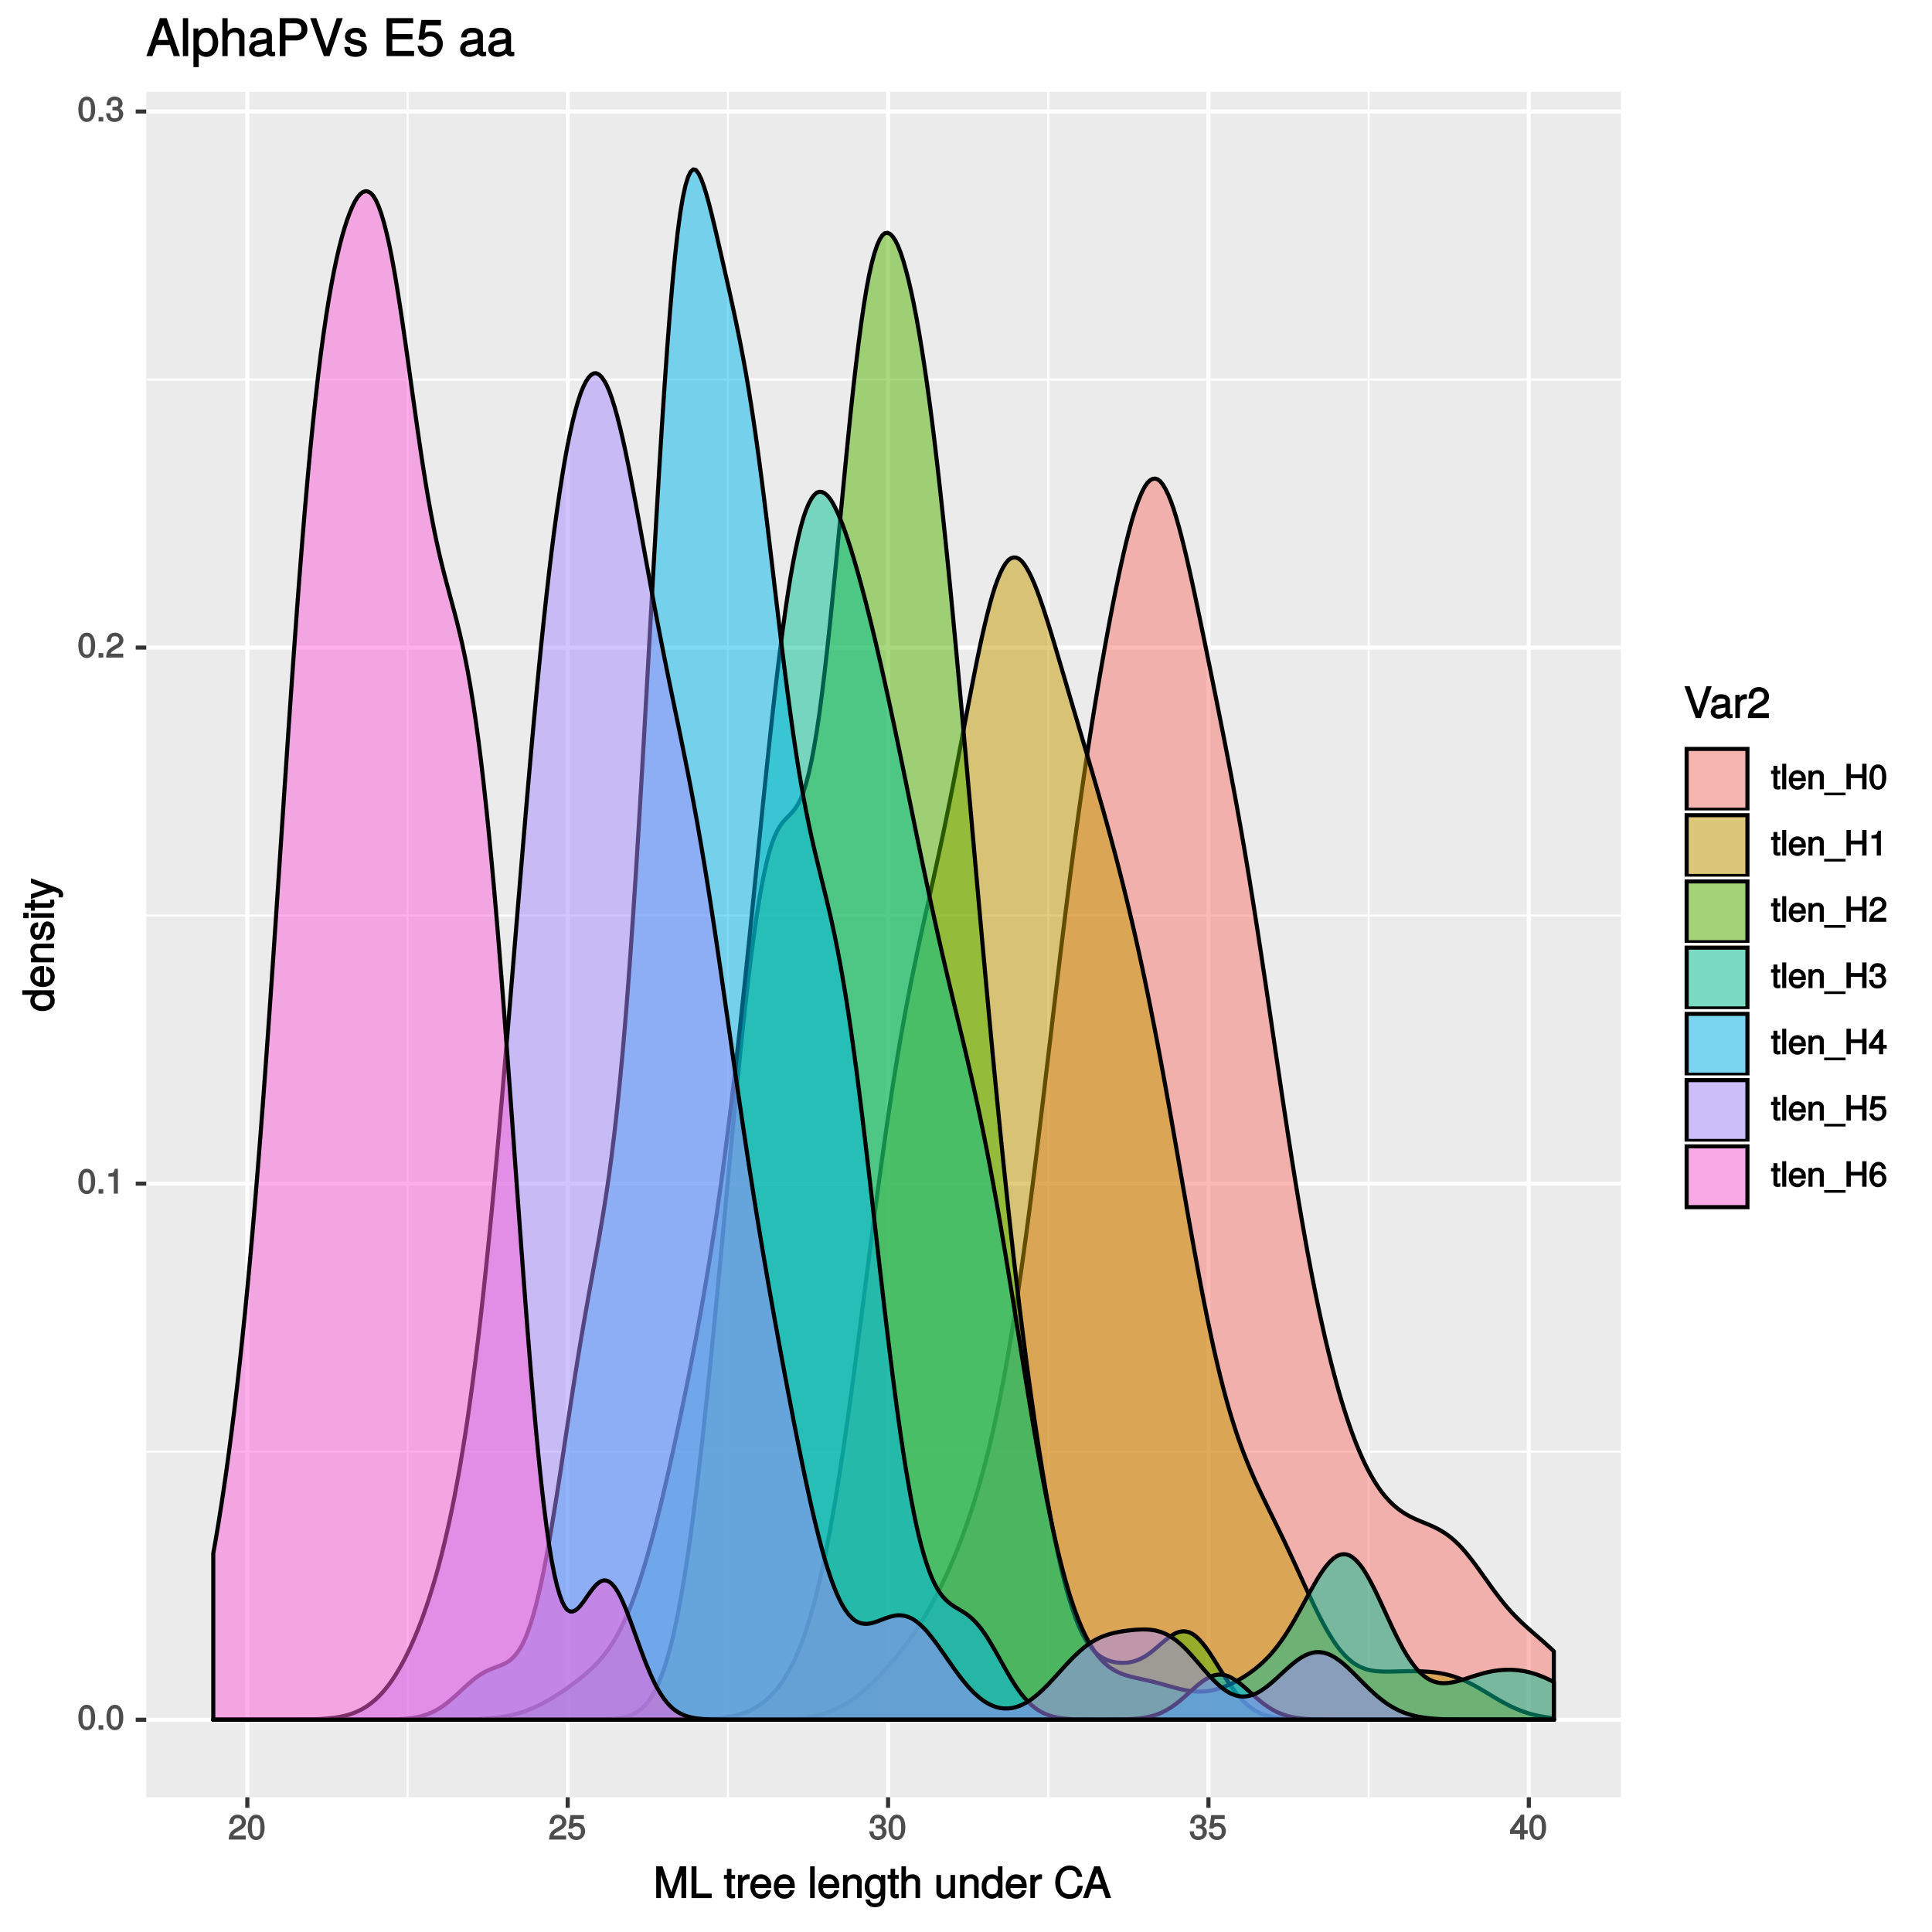 <?xml version="1.0" encoding="UTF-8"?>
<svg xmlns="http://www.w3.org/2000/svg" xmlns:xlink="http://www.w3.org/1999/xlink" width="504pt" height="504pt" viewBox="0 0 504 504" version="1.1">
<defs>
<g>
<symbol overflow="visible" id="glyph0-0">
<path style="stroke:none;" d=""/>
</symbol>
<symbol overflow="visible" id="glyph0-1">
<path style="stroke:none;" d="M 4.609 -3.125 C 4.609 -5.297 3.781 -6.5 2.422 -6.5 C 1.078 -6.5 0.219 -5.281 0.219 -3.188 C 0.219 -1.078 1.078 0.125 2.422 0.125 C 3.734 0.125 4.609 -1.078 4.609 -3.125 Z M 3.516 -3.203 C 3.516 -1.438 3.266 -0.781 2.406 -0.781 C 1.578 -0.781 1.312 -1.469 1.312 -3.172 C 1.312 -4.875 1.578 -5.547 2.422 -5.547 C 3.25 -5.547 3.516 -4.875 3.516 -3.203 Z M 3.516 -3.203 "/>
</symbol>
<symbol overflow="visible" id="glyph0-2">
<path style="stroke:none;" d="M 1.828 -0.125 L 1.828 -1.172 L 0.609 -1.172 L 0.609 0 L 1.828 0 Z M 1.828 -0.125 "/>
</symbol>
<symbol overflow="visible" id="glyph0-3">
<path style="stroke:none;" d="M 3.203 -0.125 L 3.203 -6.5 L 2.422 -6.5 C 2.109 -5.406 2.094 -5.406 0.734 -5.25 L 0.734 -4.438 L 2.125 -4.438 L 2.125 0 L 3.203 0 Z M 3.203 -0.125 "/>
</symbol>
<symbol overflow="visible" id="glyph0-4">
<path style="stroke:none;" d="M 4.641 -4.547 C 4.641 -5.594 3.672 -6.5 2.5 -6.5 C 1.219 -6.5 0.328 -5.719 0.281 -4.078 L 1.359 -4.078 C 1.422 -5.25 1.703 -5.562 2.469 -5.562 C 3.172 -5.562 3.547 -5.188 3.547 -4.516 C 3.547 -4.031 3.297 -3.703 2.75 -3.391 L 1.938 -2.922 C 0.641 -2.188 0.219 -1.5 0.125 0 L 4.594 0 L 4.594 -1.031 L 1.344 -1.031 C 1.406 -1.406 1.641 -1.641 2.406 -2.078 L 3.281 -2.562 C 4.156 -3.031 4.641 -3.781 4.641 -4.547 Z M 4.641 -4.547 "/>
</symbol>
<symbol overflow="visible" id="glyph0-5">
<path style="stroke:none;" d="M 4.594 -1.938 C 4.594 -2.703 4.141 -3.266 3.391 -3.531 L 3.391 -3.266 C 3.969 -3.5 4.422 -4.031 4.422 -4.656 C 4.422 -5.734 3.547 -6.5 2.359 -6.5 C 1.109 -6.5 0.281 -5.688 0.25 -4.219 L 1.344 -4.219 C 1.359 -5.281 1.578 -5.562 2.375 -5.562 C 3.062 -5.562 3.312 -5.281 3.312 -4.625 C 3.312 -3.953 3.188 -3.812 1.781 -3.812 L 1.781 -2.906 L 2.359 -2.906 C 3.219 -2.906 3.5 -2.625 3.5 -1.938 C 3.5 -1.156 3.172 -0.812 2.359 -0.812 C 1.516 -0.812 1.266 -1.109 1.203 -2.141 L 0.109 -2.141 C 0.219 -0.625 1.062 0.125 2.344 0.125 C 3.625 0.125 4.594 -0.766 4.594 -1.938 Z M 4.594 -1.938 "/>
</symbol>
<symbol overflow="visible" id="glyph0-6">
<path style="stroke:none;" d="M 4.656 -2.203 C 4.656 -3.438 3.688 -4.375 2.5 -4.375 C 2.062 -4.375 1.594 -4.219 1.547 -4.188 L 1.719 -5.344 L 4.344 -5.344 L 4.344 -6.375 L 0.828 -6.375 L 0.328 -2.844 L 1.281 -2.844 C 1.688 -3.312 1.875 -3.422 2.359 -3.422 C 3.188 -3.422 3.562 -3.016 3.562 -2.094 C 3.562 -1.203 3.203 -0.812 2.359 -0.812 C 1.688 -0.812 1.422 -1.031 1.203 -1.859 L 0.125 -1.859 C 0.406 -0.5 1.266 0.125 2.375 0.125 C 3.641 0.125 4.656 -0.875 4.656 -2.203 Z M 4.656 -2.203 "/>
</symbol>
<symbol overflow="visible" id="glyph0-7">
<path style="stroke:none;" d="M 4.719 -1.625 L 4.719 -2.453 L 3.797 -2.453 L 3.797 -6.5 L 3 -6.5 L 0.094 -2.469 L 0.094 -1.5 L 2.719 -1.5 L 2.719 0 L 3.797 0 L 3.797 -1.5 L 4.719 -1.5 Z M 2.875 -2.453 L 1.203 -2.453 L 2.984 -4.953 L 2.719 -5.047 L 2.719 -2.453 Z M 2.875 -2.453 "/>
</symbol>
<symbol overflow="visible" id="glyph0-8">
<path style="stroke:none;" d="M 2.391 -0.125 L 2.391 -0.922 C 2.141 -0.859 2.016 -0.844 1.875 -0.844 C 1.562 -0.844 1.625 -0.797 1.625 -1.125 L 1.625 -4.016 L 2.391 -4.016 L 2.391 -4.875 L 1.625 -4.875 L 1.625 -6.141 L 0.594 -6.141 L 0.594 -4.875 L -0.031 -4.875 L -0.031 -4.016 L 0.594 -4.016 L 0.594 -0.797 C 0.594 -0.328 1.062 0.062 1.641 0.062 C 1.812 0.062 1.984 0.047 2.391 -0.031 Z M 2.391 -0.125 "/>
</symbol>
<symbol overflow="visible" id="glyph0-9">
<path style="stroke:none;" d="M 1.484 -0.125 L 1.484 -6.672 L 0.438 -6.672 L 0.438 0 L 1.484 0 Z M 1.484 -0.125 "/>
</symbol>
<symbol overflow="visible" id="glyph0-10">
<path style="stroke:none;" d="M 4.656 -2.219 C 4.656 -2.891 4.609 -3.312 4.484 -3.656 C 4.172 -4.422 3.328 -5 2.469 -5 C 1.172 -5 0.188 -3.922 0.188 -2.406 C 0.188 -0.891 1.156 0.125 2.453 0.125 C 3.5 0.125 4.375 -0.594 4.594 -1.656 L 3.562 -1.656 C 3.312 -0.922 3.062 -0.812 2.469 -0.812 C 1.703 -0.812 1.281 -1.172 1.266 -2.094 L 4.656 -2.094 Z M 3.828 -2.781 C 3.828 -2.781 3.609 -2.938 3.641 -2.953 L 1.297 -2.953 C 1.344 -3.641 1.719 -4.062 2.453 -4.062 C 3.172 -4.062 3.578 -3.594 3.578 -2.875 Z M 3.828 -2.781 "/>
</symbol>
<symbol overflow="visible" id="glyph0-11">
<path style="stroke:none;" d="M 4.438 -0.125 L 4.438 -3.609 C 4.438 -4.375 3.719 -5 2.828 -5 C 2.141 -5 1.578 -4.703 1.172 -4.062 L 1.438 -3.969 L 1.438 -4.875 L 0.453 -4.875 L 0.453 0 L 1.5 0 L 1.5 -2.672 C 1.5 -3.609 1.859 -4.094 2.609 -4.094 C 3.188 -4.094 3.391 -3.875 3.391 -3.328 L 3.391 0 L 4.438 0 Z M 4.438 -0.125 "/>
</symbol>
<symbol overflow="visible" id="glyph0-12">
<path style="stroke:none;" d="M 5.234 1.422 L 5.234 0.859 L -0.359 0.859 L -0.359 1.562 L 5.234 1.562 Z M 5.234 1.422 "/>
</symbol>
<symbol overflow="visible" id="glyph0-13">
<path style="stroke:none;" d="M 5.812 -0.125 L 5.812 -6.672 L 4.688 -6.672 L 4.688 -3.906 L 1.703 -3.906 L 1.703 -6.672 L 0.578 -6.672 L 0.578 0 L 1.703 0 L 1.703 -2.922 L 4.688 -2.922 L 4.688 0 L 5.812 0 Z M 5.812 -0.125 "/>
</symbol>
<symbol overflow="visible" id="glyph0-14">
<path style="stroke:none;" d="M 4.656 -2.062 C 4.656 -3.234 3.719 -4.141 2.609 -4.141 C 1.984 -4.141 1.391 -3.875 1.062 -3.406 L 1.312 -3.312 C 1.328 -4.844 1.672 -5.547 2.562 -5.547 C 3.109 -5.547 3.328 -5.344 3.469 -4.609 L 4.547 -4.609 C 4.375 -5.766 3.562 -6.5 2.609 -6.5 C 1.156 -6.5 0.219 -5.141 0.219 -2.969 C 0.219 -1.031 1.047 0.125 2.469 0.125 C 3.656 0.125 4.656 -0.844 4.656 -2.062 Z M 3.562 -2 C 3.562 -1.219 3.188 -0.812 2.484 -0.812 C 1.766 -0.812 1.359 -1.25 1.359 -2.047 C 1.359 -2.828 1.734 -3.188 2.5 -3.188 C 3.25 -3.188 3.562 -2.844 3.562 -2 Z M 3.562 -2 "/>
</symbol>
<symbol overflow="visible" id="glyph1-0">
<path style="stroke:none;" d=""/>
</symbol>
<symbol overflow="visible" id="glyph1-1">
<path style="stroke:none;" d="M 8.5 -0.125 L 8.5 -8.297 L 6.859 -8.297 L 4.484 -1.172 L 4.75 -1.172 L 2.328 -8.297 L 0.688 -8.297 L 0.688 0 L 1.922 0 L 1.922 -6.859 L 1.656 -6.859 L 3.969 0 L 5.234 0 L 7.531 -6.859 L 7.266 -6.859 L 7.266 0 L 8.5 0 Z M 8.5 -0.125 "/>
</symbol>
<symbol overflow="visible" id="glyph1-2">
<path style="stroke:none;" d="M 6 -0.125 L 6 -1.172 L 2.031 -1.172 L 2.031 -8.297 L 0.734 -8.297 L 0.734 0 L 6 0 Z M 6 -0.125 "/>
</symbol>
<symbol overflow="visible" id="glyph1-3">
<path style="stroke:none;" d=""/>
</symbol>
<symbol overflow="visible" id="glyph1-4">
<path style="stroke:none;" d="M 2.922 -0.125 L 2.922 -1.078 C 2.672 -1.016 2.531 -1 2.359 -1 C 1.953 -1 1.984 -0.969 1.984 -1.375 L 1.984 -5.016 L 2.922 -5.016 L 2.922 -6.031 L 1.984 -6.031 L 1.984 -7.625 L 0.797 -7.625 L 0.797 -6.031 L 0.016 -6.031 L 0.016 -5.016 L 0.797 -5.016 L 0.797 -0.969 C 0.797 -0.391 1.328 0.078 2.047 0.078 C 2.266 0.078 2.484 0.062 2.922 -0.016 Z M 2.922 -0.125 "/>
</symbol>
<symbol overflow="visible" id="glyph1-5">
<path style="stroke:none;" d="M 3.656 -5.094 L 3.656 -6.156 C 3.375 -6.188 3.297 -6.203 3.172 -6.203 C 2.578 -6.203 2.031 -5.812 1.5 -4.953 L 1.734 -4.844 L 1.734 -6.031 L 0.625 -6.031 L 0.625 0 L 1.812 0 L 1.812 -3.125 C 1.812 -4.422 2.109 -4.938 3.656 -4.969 Z M 3.656 -5.094 "/>
</symbol>
<symbol overflow="visible" id="glyph1-6">
<path style="stroke:none;" d="M 5.781 -2.75 C 5.781 -3.594 5.703 -4.109 5.547 -4.547 C 5.172 -5.484 4.156 -6.203 3.078 -6.203 C 1.469 -6.203 0.297 -4.875 0.297 -2.984 C 0.297 -1.094 1.438 0.172 3.062 0.172 C 4.375 0.172 5.422 -0.719 5.672 -2.031 L 4.5 -2.031 C 4.203 -1.125 3.828 -0.953 3.094 -0.953 C 2.141 -0.953 1.547 -1.438 1.531 -2.625 L 5.781 -2.625 Z M 4.75 -3.469 C 4.75 -3.469 4.562 -3.625 4.578 -3.641 L 1.562 -3.641 C 1.625 -4.516 2.141 -5.078 3.062 -5.078 C 3.969 -5.078 4.516 -4.469 4.516 -3.562 Z M 4.75 -3.469 "/>
</symbol>
<symbol overflow="visible" id="glyph1-7">
<path style="stroke:none;" d="M 1.797 -0.125 L 1.797 -8.297 L 0.609 -8.297 L 0.609 0 L 1.797 0 Z M 1.797 -0.125 "/>
</symbol>
<symbol overflow="visible" id="glyph1-8">
<path style="stroke:none;" d="M 5.484 -0.125 L 5.484 -4.484 C 5.484 -5.438 4.641 -6.203 3.531 -6.203 C 2.672 -6.203 2.031 -5.828 1.516 -5.031 L 1.75 -4.922 L 1.75 -6.031 L 0.625 -6.031 L 0.625 0 L 1.812 0 L 1.812 -3.312 C 1.812 -4.484 2.328 -5.125 3.25 -5.125 C 3.984 -5.125 4.297 -4.812 4.297 -4.125 L 4.297 0 L 5.484 0 Z M 5.484 -0.125 "/>
</symbol>
<symbol overflow="visible" id="glyph1-9">
<path style="stroke:none;" d="M 5.516 -1.078 L 5.516 -6.031 L 4.391 -6.031 L 4.391 -5.062 L 4.625 -5.156 C 4.156 -5.844 3.516 -6.203 2.766 -6.203 C 1.312 -6.203 0.172 -4.828 0.172 -2.953 C 0.172 -1.141 1.344 0.172 2.688 0.172 C 3.422 0.172 4.016 -0.172 4.625 -0.906 L 4.391 -1 L 4.391 -0.609 C 4.391 0.906 3.906 1.359 2.844 1.359 C 2.109 1.359 1.688 1.234 1.547 0.391 L 0.359 0.391 C 0.469 1.609 1.453 2.391 2.812 2.391 C 4.609 2.391 5.516 1.469 5.516 -1.078 Z M 4.297 -2.984 C 4.297 -1.609 3.844 -0.953 2.875 -0.953 C 1.875 -0.953 1.406 -1.609 1.406 -3.016 C 1.406 -4.406 1.891 -5.078 2.875 -5.078 C 3.859 -5.078 4.297 -4.375 4.297 -2.984 Z M 4.297 -2.984 "/>
</symbol>
<symbol overflow="visible" id="glyph1-10">
<path style="stroke:none;" d="M 5.484 -0.125 L 5.484 -4.484 C 5.484 -5.453 4.656 -6.203 3.531 -6.203 C 2.719 -6.203 2.125 -5.906 1.578 -5.203 L 1.812 -5.109 L 1.812 -8.297 L 0.625 -8.297 L 0.625 0 L 1.812 0 L 1.812 -3.312 C 1.812 -4.484 2.297 -5.125 3.25 -5.125 C 3.891 -5.125 4.297 -4.891 4.297 -4.125 L 4.297 0 L 5.484 0 Z M 5.484 -0.125 "/>
</symbol>
<symbol overflow="visible" id="glyph1-11">
<path style="stroke:none;" d="M 5.438 -0.125 L 5.438 -6.031 L 4.25 -6.031 L 4.25 -2.719 C 4.25 -1.547 3.766 -0.906 2.812 -0.906 C 2.094 -0.906 1.766 -1.203 1.766 -1.906 L 1.766 -6.031 L 0.578 -6.031 L 0.578 -1.547 C 0.578 -0.578 1.438 0.172 2.547 0.172 C 3.406 0.172 4.031 -0.172 4.562 -0.922 L 4.328 -1.016 L 4.328 0 L 5.438 0 Z M 5.438 -0.125 "/>
</symbol>
<symbol overflow="visible" id="glyph1-12">
<path style="stroke:none;" d="M 5.578 -0.125 L 5.578 -8.297 L 4.391 -8.297 L 4.391 -5.172 L 4.625 -5.266 C 4.234 -5.859 3.531 -6.203 2.766 -6.203 C 1.266 -6.203 0.141 -4.906 0.141 -3.062 C 0.141 -1.125 1.25 0.172 2.797 0.172 C 3.594 0.172 4.219 -0.172 4.719 -0.875 L 4.484 -0.984 L 4.484 0 L 5.578 0 Z M 4.391 -2.984 C 4.391 -1.656 3.891 -0.969 2.922 -0.969 C 1.906 -0.969 1.375 -1.672 1.375 -3.016 C 1.375 -4.359 1.906 -5.078 2.922 -5.078 C 3.906 -5.078 4.391 -4.328 4.391 -2.984 Z M 4.391 -2.984 "/>
</symbol>
<symbol overflow="visible" id="glyph1-13">
<path style="stroke:none;" d="M 7.453 -3.203 L 6.266 -3.203 C 6 -1.547 5.516 -0.984 4.156 -0.984 C 2.562 -0.984 1.688 -2.062 1.688 -4.062 C 1.688 -6.109 2.516 -7.312 4.062 -7.312 C 5.328 -7.312 5.844 -6.891 6.125 -5.531 L 7.438 -5.531 C 7.094 -7.422 5.953 -8.484 4.188 -8.484 C 1.766 -8.484 0.391 -6.391 0.391 -4.047 C 0.391 -1.703 1.797 0.203 4.141 0.203 C 6.109 0.203 7.344 -0.969 7.594 -3.203 Z M 7.453 -3.203 "/>
</symbol>
<symbol overflow="visible" id="glyph1-14">
<path style="stroke:none;" d="M 7.312 -0.125 L 4.453 -8.297 L 2.953 -8.297 L 0 0 L 1.359 0 L 2.219 -2.406 L 5.109 -2.406 L 5.938 0 L 7.359 0 Z M 4.922 -3.547 L 2.562 -3.547 L 3.828 -7.047 L 3.547 -7.047 L 4.734 -3.547 Z M 4.922 -3.547 "/>
</symbol>
<symbol overflow="visible" id="glyph1-15">
<path style="stroke:none;" d="M 7.094 -8.297 L 5.906 -8.297 L 3.641 -1.359 L 3.922 -1.359 L 1.516 -8.297 L 0.141 -8.297 L 3.109 0 L 4.406 0 L 7.266 -8.297 Z M 7.094 -8.297 "/>
</symbol>
<symbol overflow="visible" id="glyph1-16">
<path style="stroke:none;" d="M 6.016 -0.156 L 6.016 -1.016 C 5.781 -0.969 5.734 -0.969 5.688 -0.969 C 5.375 -0.969 5.328 -0.984 5.328 -1.281 L 5.328 -4.484 C 5.328 -5.516 4.438 -6.203 3.031 -6.203 C 1.625 -6.203 0.625 -5.516 0.562 -4.062 L 1.766 -4.062 C 1.844 -4.891 2.141 -5.078 2.984 -5.078 C 3.812 -5.078 4.141 -4.906 4.141 -4.359 L 4.141 -4.109 C 4.141 -3.734 4.047 -3.703 3.328 -3.625 C 2.031 -3.453 1.828 -3.406 1.469 -3.266 C 0.797 -2.984 0.312 -2.328 0.312 -1.625 C 0.312 -0.578 1.188 0.172 2.359 0.172 C 3.094 0.172 3.891 -0.172 4.234 -0.531 C 4.266 -0.375 4.812 0.078 5.266 0.078 C 5.438 0.078 5.594 0.062 6.016 -0.062 Z M 4.141 -2.125 C 4.141 -1.297 3.438 -0.906 2.547 -0.906 C 1.844 -0.906 1.547 -1.016 1.547 -1.656 C 1.547 -2.25 1.828 -2.391 2.812 -2.531 C 3.766 -2.656 3.969 -2.703 4.141 -2.781 Z M 4.141 -2.125 "/>
</symbol>
<symbol overflow="visible" id="glyph1-17">
<path style="stroke:none;" d="M 5.75 -5.641 C 5.75 -6.969 4.594 -8.078 3.125 -8.078 C 1.531 -8.078 0.469 -7.109 0.406 -5.094 L 1.641 -5.094 C 1.734 -6.531 2.141 -6.953 3.094 -6.953 C 3.969 -6.953 4.484 -6.453 4.484 -5.625 C 4.484 -5 4.172 -4.578 3.469 -4.188 L 2.469 -3.609 C 0.844 -2.688 0.312 -1.844 0.219 0 L 5.703 0 L 5.703 -1.234 L 1.609 -1.234 C 1.688 -1.734 2 -2.031 2.953 -2.594 L 4.062 -3.188 C 5.141 -3.766 5.75 -4.688 5.75 -5.641 Z M 5.75 -5.641 "/>
</symbol>
<symbol overflow="visible" id="glyph2-0">
<path style="stroke:none;" d=""/>
</symbol>
<symbol overflow="visible" id="glyph2-1">
<path style="stroke:none;" d="M -0.125 -5.578 L -8.297 -5.578 L -8.297 -4.391 L -5.172 -4.391 L -5.266 -4.625 C -5.859 -4.234 -6.203 -3.531 -6.203 -2.766 C -6.203 -1.266 -4.906 -0.141 -3.062 -0.141 C -1.125 -0.141 0.172 -1.25 0.172 -2.797 C 0.172 -3.594 -0.172 -4.219 -0.875 -4.719 L -0.984 -4.484 L 0 -4.484 L 0 -5.578 Z M -2.984 -4.391 C -1.656 -4.391 -0.969 -3.891 -0.969 -2.922 C -0.969 -1.906 -1.672 -1.375 -3.016 -1.375 C -4.359 -1.375 -5.078 -1.906 -5.078 -2.922 C -5.078 -3.906 -4.328 -4.391 -2.984 -4.391 Z M -2.984 -4.391 "/>
</symbol>
<symbol overflow="visible" id="glyph2-2">
<path style="stroke:none;" d="M -2.75 -5.781 C -3.594 -5.781 -4.109 -5.703 -4.547 -5.547 C -5.484 -5.172 -6.203 -4.156 -6.203 -3.078 C -6.203 -1.469 -4.875 -0.297 -2.984 -0.297 C -1.094 -0.297 0.172 -1.438 0.172 -3.062 C 0.172 -4.375 -0.719 -5.422 -2.031 -5.672 L -2.031 -4.5 C -1.125 -4.203 -0.953 -3.828 -0.953 -3.094 C -0.953 -2.141 -1.438 -1.547 -2.625 -1.531 L -2.625 -5.781 Z M -3.469 -4.75 C -3.469 -4.75 -3.625 -4.562 -3.641 -4.578 L -3.641 -1.562 C -4.516 -1.625 -5.078 -2.141 -5.078 -3.062 C -5.078 -3.969 -4.469 -4.516 -3.562 -4.516 Z M -3.469 -4.75 "/>
</symbol>
<symbol overflow="visible" id="glyph2-3">
<path style="stroke:none;" d="M -0.125 -5.484 L -4.484 -5.484 C -5.438 -5.484 -6.203 -4.641 -6.203 -3.531 C -6.203 -2.672 -5.828 -2.031 -5.031 -1.516 L -4.922 -1.75 L -6.031 -1.75 L -6.031 -0.625 L 0 -0.625 L 0 -1.812 L -3.312 -1.812 C -4.484 -1.812 -5.125 -2.328 -5.125 -3.25 C -5.125 -3.984 -4.812 -4.297 -4.125 -4.297 L 0 -4.297 L 0 -5.484 Z M -0.125 -5.484 "/>
</symbol>
<symbol overflow="visible" id="glyph2-4">
<path style="stroke:none;" d="M -1.75 -5.188 C -2.609 -5.188 -3.172 -4.562 -3.453 -3.422 L -3.656 -2.547 C -3.844 -1.797 -3.938 -1.609 -4.344 -1.609 C -4.875 -1.609 -5.078 -1.953 -5.078 -2.688 C -5.078 -3.438 -4.891 -3.688 -4.156 -3.703 L -4.156 -4.953 C -5.422 -4.938 -6.203 -4.062 -6.203 -2.734 C -6.203 -1.391 -5.375 -0.375 -4.297 -0.375 C -3.406 -0.375 -2.844 -0.984 -2.516 -2.344 L -2.297 -3.203 C -2.141 -3.844 -2.094 -3.953 -1.672 -3.953 C -1.141 -3.953 -0.953 -3.547 -0.953 -2.75 C -0.953 -1.922 -1.016 -1.594 -2.031 -1.453 L -2.031 -0.234 C -0.562 -0.281 0.172 -1.172 0.172 -2.672 C 0.172 -4.125 -0.641 -5.188 -1.75 -5.188 Z M -1.75 -5.188 "/>
</symbol>
<symbol overflow="visible" id="glyph2-5">
<path style="stroke:none;" d="M -0.125 -1.812 L -6.031 -1.812 L -6.031 -0.625 L 0 -0.625 L 0 -1.812 Z M -6.766 -1.938 L -8.047 -1.938 L -8.047 -0.516 L -6.641 -0.516 L -6.641 -1.938 Z M -6.766 -1.938 "/>
</symbol>
<symbol overflow="visible" id="glyph2-6">
<path style="stroke:none;" d="M -0.125 -2.922 L -1.078 -2.922 C -1.016 -2.672 -1 -2.531 -1 -2.359 C -1 -1.953 -0.969 -1.984 -1.375 -1.984 L -5.016 -1.984 L -5.016 -2.922 L -6.031 -2.922 L -6.031 -1.984 L -7.625 -1.984 L -7.625 -0.797 L -6.031 -0.797 L -6.031 -0.016 L -5.016 -0.016 L -5.016 -0.797 L -0.969 -0.797 C -0.391 -0.797 0.078 -1.328 0.078 -2.047 C 0.078 -2.266 0.062 -2.484 -0.016 -2.922 Z M -0.125 -2.922 "/>
</symbol>
<symbol overflow="visible" id="glyph2-7">
<path style="stroke:none;" d="M -6.031 -5.266 L -6.031 -4.172 L -1.406 -2.531 L -1.406 -2.812 L -6.031 -1.281 L -6.031 -0.031 L -0.109 -2.031 L 0.797 -1.672 C 1.203 -1.516 1.219 -1.469 1.219 -1.078 C 1.219 -0.953 1.203 -0.797 1.141 -0.453 L 2.203 -0.453 C 2.328 -0.688 2.391 -0.969 2.391 -1.203 C 2.391 -1.859 1.906 -2.516 1.078 -2.828 L -6.031 -5.438 Z M -6.031 -5.266 "/>
</symbol>
<symbol overflow="visible" id="glyph3-0">
<path style="stroke:none;" d=""/>
</symbol>
<symbol overflow="visible" id="glyph3-1">
<path style="stroke:none;" d="M 8.75 -0.125 L 5.328 -9.906 L 3.562 -9.906 L 0.031 0 L 1.609 0 L 2.625 -2.891 L 6.172 -2.891 L 7.156 0 L 8.812 0 Z M 5.922 -4.203 L 3.031 -4.203 L 4.562 -8.438 L 4.297 -8.438 L 5.719 -4.203 Z M 5.922 -4.203 "/>
</symbol>
<symbol overflow="visible" id="glyph3-2">
<path style="stroke:none;" d="M 2.125 -0.125 L 2.125 -9.906 L 0.75 -9.906 L 0.75 0 L 2.125 0 Z M 2.125 -0.125 "/>
</symbol>
<symbol overflow="visible" id="glyph3-3">
<path style="stroke:none;" d="M 7.031 -3.531 C 7.031 -5.844 5.766 -7.391 3.938 -7.391 C 3 -7.391 2.141 -6.922 1.625 -6.094 L 1.859 -6 L 1.859 -7.203 L 0.578 -7.203 L 0.578 2.875 L 1.953 2.875 L 1.953 -0.969 L 1.719 -0.875 C 2.297 -0.156 3.047 0.203 3.953 0.203 C 5.734 0.203 7.031 -1.328 7.031 -3.531 Z M 5.609 -3.547 C 5.609 -1.984 4.953 -1.109 3.75 -1.109 C 2.594 -1.109 1.953 -1.922 1.953 -3.531 C 1.953 -5.156 2.594 -6.094 3.75 -6.094 C 4.969 -6.094 5.609 -5.203 5.609 -3.547 Z M 5.609 -3.547 "/>
</symbol>
<symbol overflow="visible" id="glyph3-4">
<path style="stroke:none;" d="M 6.547 -0.125 L 6.547 -5.359 C 6.547 -6.516 5.578 -7.391 4.234 -7.391 C 3.266 -7.391 2.562 -7.031 1.922 -6.188 L 2.156 -6.094 L 2.156 -9.906 L 0.781 -9.906 L 0.781 0 L 2.156 0 L 2.156 -3.953 C 2.156 -5.359 2.766 -6.156 3.891 -6.156 C 4.672 -6.156 5.172 -5.828 5.172 -4.922 L 5.172 0 L 6.547 0 Z M 6.547 -0.125 "/>
</symbol>
<symbol overflow="visible" id="glyph3-5">
<path style="stroke:none;" d="M 7.203 -0.156 L 7.203 -1.156 C 6.938 -1.109 6.891 -1.109 6.828 -1.109 C 6.438 -1.109 6.359 -1.156 6.359 -1.5 L 6.359 -5.359 C 6.359 -6.594 5.328 -7.391 3.625 -7.391 C 1.953 -7.391 0.781 -6.609 0.703 -4.875 L 2.094 -4.875 C 2.188 -5.844 2.562 -6.094 3.594 -6.094 C 4.578 -6.094 4.984 -5.859 4.984 -5.203 L 4.984 -4.906 C 4.984 -4.453 4.859 -4.391 3.984 -4.297 C 2.422 -4.094 2.188 -4.047 1.766 -3.875 C 0.969 -3.531 0.406 -2.766 0.406 -1.922 C 0.406 -0.672 1.422 0.203 2.828 0.203 C 3.703 0.203 4.656 -0.219 5.094 -0.672 C 5.156 -0.422 5.766 0.094 6.312 0.094 C 6.531 0.094 6.703 0.062 7.203 -0.047 Z M 4.984 -2.516 C 4.984 -1.531 4.125 -1.047 3.062 -1.047 C 2.203 -1.047 1.828 -1.203 1.828 -1.953 C 1.828 -2.688 2.188 -2.859 3.359 -3.031 C 4.531 -3.188 4.766 -3.25 4.984 -3.359 Z M 4.984 -2.516 "/>
</symbol>
<symbol overflow="visible" id="glyph3-6">
<path style="stroke:none;" d="M 8.281 -6.938 C 8.281 -8.734 7.078 -9.906 5.172 -9.906 L 1.062 -9.906 L 1.062 0 L 2.562 0 L 2.562 -4.078 L 5.453 -4.078 C 7.031 -4.078 8.281 -5.328 8.281 -6.938 Z M 6.719 -6.984 C 6.719 -5.922 6.172 -5.438 4.984 -5.438 L 2.562 -5.438 L 2.562 -8.547 L 4.984 -8.547 C 6.172 -8.547 6.719 -8.047 6.719 -6.984 Z M 6.719 -6.984 "/>
</symbol>
<symbol overflow="visible" id="glyph3-7">
<path style="stroke:none;" d="M 8.516 -9.906 L 7.109 -9.906 L 4.391 -1.609 L 4.672 -1.609 L 1.797 -9.906 L 0.203 -9.906 L 3.766 0 L 5.25 0 L 8.703 -9.906 Z M 8.516 -9.906 "/>
</symbol>
<symbol overflow="visible" id="glyph3-8">
<path style="stroke:none;" d="M 6.188 -2.078 C 6.188 -3.109 5.484 -3.766 4.109 -4.094 L 3.047 -4.344 C 2.156 -4.562 1.906 -4.703 1.906 -5.188 C 1.906 -5.828 2.344 -6.094 3.234 -6.094 C 4.125 -6.094 4.453 -5.844 4.469 -4.984 L 5.922 -4.984 C 5.906 -6.484 4.875 -7.391 3.281 -7.391 C 1.656 -7.391 0.469 -6.422 0.469 -5.141 C 0.469 -4.047 1.172 -3.406 2.812 -3.016 L 3.844 -2.766 C 4.609 -2.578 4.766 -2.484 4.766 -1.984 C 4.766 -1.328 4.266 -1.094 3.297 -1.094 C 2.312 -1.094 1.891 -1.188 1.734 -2.391 L 0.297 -2.391 C 0.359 -0.641 1.406 0.203 3.203 0.203 C 4.953 0.203 6.188 -0.734 6.188 -2.078 Z M 6.188 -2.078 "/>
</symbol>
<symbol overflow="visible" id="glyph3-9">
<path style="stroke:none;" d=""/>
</symbol>
<symbol overflow="visible" id="glyph3-10">
<path style="stroke:none;" d="M 8.219 -0.125 L 8.219 -1.359 L 2.547 -1.359 L 2.547 -4.391 L 7.797 -4.391 L 7.797 -5.75 L 2.547 -5.75 L 2.547 -8.547 L 7.984 -8.547 L 7.984 -9.906 L 1.047 -9.906 L 1.047 0 L 8.219 0 Z M 8.219 -0.125 "/>
</symbol>
<symbol overflow="visible" id="glyph3-11">
<path style="stroke:none;" d="M 6.906 -3.234 C 6.906 -5.078 5.547 -6.438 3.75 -6.438 C 3.094 -6.438 2.453 -6.219 2.203 -6.031 L 2.5 -8.016 L 6.422 -8.016 L 6.422 -9.438 L 1.328 -9.438 L 0.578 -4.266 L 1.875 -4.266 C 2.453 -4.953 2.812 -5.141 3.531 -5.141 C 4.797 -5.141 5.438 -4.469 5.438 -3.078 C 5.438 -1.734 4.812 -1.109 3.531 -1.109 C 2.516 -1.109 2.031 -1.484 1.719 -2.688 L 0.297 -2.688 C 0.703 -0.672 1.906 0.203 3.562 0.203 C 5.453 0.203 6.906 -1.25 6.906 -3.234 Z M 6.906 -3.234 "/>
</symbol>
</g>
<clipPath id="clip1">
  <path d="M 38.152 23.957 L 423 23.957 L 423 469 L 38.152 469 Z M 38.152 23.957 "/>
</clipPath>
<clipPath id="clip2">
  <path d="M 38.152 378 L 423.844 378 L 423.844 379 L 38.152 379 Z M 38.152 378 "/>
</clipPath>
<clipPath id="clip3">
  <path d="M 38.152 238 L 423.844 238 L 423.844 240 L 38.152 240 Z M 38.152 238 "/>
</clipPath>
<clipPath id="clip4">
  <path d="M 38.152 98 L 423.844 98 L 423.844 100 L 38.152 100 Z M 38.152 98 "/>
</clipPath>
<clipPath id="clip5">
  <path d="M 106 23.957 L 107 23.957 L 107 469.848 L 106 469.848 Z M 106 23.957 "/>
</clipPath>
<clipPath id="clip6">
  <path d="M 189 23.957 L 191 23.957 L 191 469.848 L 189 469.848 Z M 189 23.957 "/>
</clipPath>
<clipPath id="clip7">
  <path d="M 273 23.957 L 274 23.957 L 274 469.848 L 273 469.848 Z M 273 23.957 "/>
</clipPath>
<clipPath id="clip8">
  <path d="M 356 23.957 L 358 23.957 L 358 469.848 L 356 469.848 Z M 356 23.957 "/>
</clipPath>
<clipPath id="clip9">
  <path d="M 38.152 448 L 423.844 448 L 423.844 450 L 38.152 450 Z M 38.152 448 "/>
</clipPath>
<clipPath id="clip10">
  <path d="M 38.152 308 L 423.844 308 L 423.844 310 L 38.152 310 Z M 38.152 308 "/>
</clipPath>
<clipPath id="clip11">
  <path d="M 38.152 168 L 423.844 168 L 423.844 170 L 38.152 170 Z M 38.152 168 "/>
</clipPath>
<clipPath id="clip12">
  <path d="M 38.152 28 L 423.844 28 L 423.844 30 L 38.152 30 Z M 38.152 28 "/>
</clipPath>
<clipPath id="clip13">
  <path d="M 63 23.957 L 66 23.957 L 66 469.848 L 63 469.848 Z M 63 23.957 "/>
</clipPath>
<clipPath id="clip14">
  <path d="M 147 23.957 L 149 23.957 L 149 469.848 L 147 469.848 Z M 147 23.957 "/>
</clipPath>
<clipPath id="clip15">
  <path d="M 231 23.957 L 233 23.957 L 233 469.848 L 231 469.848 Z M 231 23.957 "/>
</clipPath>
<clipPath id="clip16">
  <path d="M 314 23.957 L 316 23.957 L 316 469.848 L 314 469.848 Z M 314 23.957 "/>
</clipPath>
<clipPath id="clip17">
  <path d="M 398 23.957 L 400 23.957 L 400 469.848 L 398 469.848 Z M 398 23.957 "/>
</clipPath>
</defs>
<g id="surface1602">
<rect x="0" y="0" width="504" height="504" style="fill:rgb(100%,100%,100%);fill-opacity:1;stroke:none;"/>
<rect x="0" y="0" width="504" height="504" style="fill:rgb(100%,100%,100%);fill-opacity:1;stroke:none;"/>
<path style="fill:none;stroke-width:1.067;stroke-linecap:round;stroke-linejoin:round;stroke:rgb(100%,100%,100%);stroke-opacity:1;stroke-miterlimit:10;" d="M 0 504 L 504 504 L 504 0 L 0 0 Z M 0 504 "/>
<g clip-path="url(#clip1)" clip-rule="nonzero">
<path style=" stroke:none;fill-rule:nonzero;fill:rgb(92.157%,92.157%,92.157%);fill-opacity:1;" d="M 38.152 468.848 L 422.844 468.848 L 422.844 23.957 L 38.152 23.957 Z M 38.152 468.848 "/>
</g>
<g clip-path="url(#clip2)" clip-rule="nonzero">
<path style="fill:none;stroke-width:0.533;stroke-linecap:butt;stroke-linejoin:round;stroke:rgb(100%,100%,100%);stroke-opacity:1;stroke-miterlimit:10;" d="M 38.152 378.703 L 422.844 378.703 "/>
</g>
<g clip-path="url(#clip3)" clip-rule="nonzero">
<path style="fill:none;stroke-width:0.533;stroke-linecap:butt;stroke-linejoin:round;stroke:rgb(100%,100%,100%);stroke-opacity:1;stroke-miterlimit:10;" d="M 38.152 238.859 L 422.844 238.859 "/>
</g>
<g clip-path="url(#clip4)" clip-rule="nonzero">
<path style="fill:none;stroke-width:0.533;stroke-linecap:butt;stroke-linejoin:round;stroke:rgb(100%,100%,100%);stroke-opacity:1;stroke-miterlimit:10;" d="M 38.152 99.016 L 422.844 99.016 "/>
</g>
<g clip-path="url(#clip5)" clip-rule="nonzero">
<path style="fill:none;stroke-width:0.533;stroke-linecap:butt;stroke-linejoin:round;stroke:rgb(100%,100%,100%);stroke-opacity:1;stroke-miterlimit:10;" d="M 106.309 468.848 L 106.309 23.957 "/>
</g>
<g clip-path="url(#clip6)" clip-rule="nonzero">
<path style="fill:none;stroke-width:0.533;stroke-linecap:butt;stroke-linejoin:round;stroke:rgb(100%,100%,100%);stroke-opacity:1;stroke-miterlimit:10;" d="M 189.887 468.848 L 189.887 23.957 "/>
</g>
<g clip-path="url(#clip7)" clip-rule="nonzero">
<path style="fill:none;stroke-width:0.533;stroke-linecap:butt;stroke-linejoin:round;stroke:rgb(100%,100%,100%);stroke-opacity:1;stroke-miterlimit:10;" d="M 273.461 468.848 L 273.461 23.957 "/>
</g>
<g clip-path="url(#clip8)" clip-rule="nonzero">
<path style="fill:none;stroke-width:0.533;stroke-linecap:butt;stroke-linejoin:round;stroke:rgb(100%,100%,100%);stroke-opacity:1;stroke-miterlimit:10;" d="M 357.035 468.848 L 357.035 23.957 "/>
</g>
<g clip-path="url(#clip9)" clip-rule="nonzero">
<path style="fill:none;stroke-width:1.067;stroke-linecap:butt;stroke-linejoin:round;stroke:rgb(100%,100%,100%);stroke-opacity:1;stroke-miterlimit:10;" d="M 38.152 448.629 L 422.844 448.629 "/>
</g>
<g clip-path="url(#clip10)" clip-rule="nonzero">
<path style="fill:none;stroke-width:1.067;stroke-linecap:butt;stroke-linejoin:round;stroke:rgb(100%,100%,100%);stroke-opacity:1;stroke-miterlimit:10;" d="M 38.152 308.781 L 422.844 308.781 "/>
</g>
<g clip-path="url(#clip11)" clip-rule="nonzero">
<path style="fill:none;stroke-width:1.067;stroke-linecap:butt;stroke-linejoin:round;stroke:rgb(100%,100%,100%);stroke-opacity:1;stroke-miterlimit:10;" d="M 38.152 168.938 L 422.844 168.938 "/>
</g>
<g clip-path="url(#clip12)" clip-rule="nonzero">
<path style="fill:none;stroke-width:1.067;stroke-linecap:butt;stroke-linejoin:round;stroke:rgb(100%,100%,100%);stroke-opacity:1;stroke-miterlimit:10;" d="M 38.152 29.09 L 422.844 29.09 "/>
</g>
<g clip-path="url(#clip13)" clip-rule="nonzero">
<path style="fill:none;stroke-width:1.067;stroke-linecap:butt;stroke-linejoin:round;stroke:rgb(100%,100%,100%);stroke-opacity:1;stroke-miterlimit:10;" d="M 64.523 468.848 L 64.523 23.957 "/>
</g>
<g clip-path="url(#clip14)" clip-rule="nonzero">
<path style="fill:none;stroke-width:1.067;stroke-linecap:butt;stroke-linejoin:round;stroke:rgb(100%,100%,100%);stroke-opacity:1;stroke-miterlimit:10;" d="M 148.098 468.848 L 148.098 23.957 "/>
</g>
<g clip-path="url(#clip15)" clip-rule="nonzero">
<path style="fill:none;stroke-width:1.067;stroke-linecap:butt;stroke-linejoin:round;stroke:rgb(100%,100%,100%);stroke-opacity:1;stroke-miterlimit:10;" d="M 231.672 468.848 L 231.672 23.957 "/>
</g>
<g clip-path="url(#clip16)" clip-rule="nonzero">
<path style="fill:none;stroke-width:1.067;stroke-linecap:butt;stroke-linejoin:round;stroke:rgb(100%,100%,100%);stroke-opacity:1;stroke-miterlimit:10;" d="M 315.25 468.848 L 315.25 23.957 "/>
</g>
<g clip-path="url(#clip17)" clip-rule="nonzero">
<path style="fill:none;stroke-width:1.067;stroke-linecap:butt;stroke-linejoin:round;stroke:rgb(100%,100%,100%);stroke-opacity:1;stroke-miterlimit:10;" d="M 398.824 468.848 L 398.824 23.957 "/>
</g>
<path style="fill-rule:nonzero;fill:rgb(97.255%,46.275%,42.745%);fill-opacity:0.502;stroke-width:1.067;stroke-linecap:round;stroke-linejoin:round;stroke:rgb(0%,0%,0%);stroke-opacity:1;stroke-miterlimit:10;" d="M 55.637 448.629 L 184.301 448.629 L 184.984 448.625 L 193.883 448.625 L 194.566 448.621 L 195.25 448.621 L 195.938 448.617 L 196.621 448.617 L 198.672 448.605 L 199.359 448.602 L 200.727 448.586 L 202.094 448.562 L 202.781 448.547 L 203.465 448.531 L 204.832 448.484 L 205.516 448.453 L 206.203 448.418 L 206.887 448.375 L 207.57 448.324 L 208.254 448.266 L 208.938 448.203 L 209.625 448.125 L 210.309 448.035 L 210.992 447.934 L 211.676 447.82 L 212.359 447.691 L 213.047 447.543 L 213.73 447.379 L 214.414 447.195 L 215.098 446.992 L 215.781 446.77 L 216.469 446.523 L 217.152 446.25 L 217.836 445.957 L 218.52 445.637 L 219.203 445.293 L 219.891 444.922 L 220.574 444.52 L 221.258 444.094 L 221.941 443.641 L 222.625 443.164 L 223.312 442.664 L 223.996 442.133 L 224.68 441.574 L 225.363 440.996 L 226.047 440.395 L 226.734 439.773 L 227.418 439.129 L 228.102 438.461 L 228.785 437.773 L 229.469 437.07 L 230.156 436.348 L 230.84 435.605 L 231.523 434.844 L 232.207 434.062 L 232.891 433.266 L 233.578 432.449 L 234.262 431.613 L 234.945 430.754 L 235.629 429.875 L 236.312 428.973 L 237 428.047 L 237.684 427.094 L 238.367 426.109 L 239.051 425.094 L 239.734 424.051 L 240.422 422.973 L 241.105 421.863 L 241.789 420.715 L 242.473 419.523 L 243.156 418.297 L 243.844 417.031 L 244.527 415.723 L 245.211 414.371 L 245.895 412.969 L 246.578 411.52 L 247.266 410.027 L 247.949 408.484 L 248.633 406.895 L 249.316 405.234 L 250 403.523 L 250.688 401.754 L 251.371 399.922 L 252.055 398.027 L 252.738 396.047 L 253.426 393.984 L 254.109 391.844 L 254.793 389.617 L 255.477 387.301 L 256.16 384.863 L 256.848 382.309 L 257.531 379.641 L 258.215 376.852 L 258.898 373.938 L 259.582 370.875 L 260.27 367.641 L 260.953 364.262 L 261.637 360.73 L 262.32 357.039 L 263.004 353.184 L 263.691 349.121 L 264.375 344.898 L 265.059 340.512 L 265.742 335.961 L 266.426 331.258 L 267.113 326.359 L 267.797 321.312 L 268.48 316.133 L 269.164 310.832 L 269.848 305.414 L 270.535 299.879 L 271.219 294.254 L 271.902 288.566 L 272.586 282.832 L 273.27 277.062 L 273.957 271.273 L 274.641 265.496 L 275.324 259.738 L 276.008 254.023 L 276.691 248.355 L 277.379 242.758 L 278.062 237.266 L 278.746 231.867 L 279.43 226.566 L 280.113 221.375 L 280.801 216.293 L 281.484 211.355 L 282.168 206.543 L 282.852 201.844 L 283.535 197.258 L 284.223 192.785 L 284.906 188.438 L 285.59 184.207 L 286.273 180.074 L 286.957 176.035 L 287.645 172.086 L 288.328 168.242 L 289.012 164.504 L 289.695 160.859 L 290.379 157.312 L 291.066 153.867 L 291.75 150.535 L 292.434 147.359 L 293.117 144.32 L 293.801 141.43 L 294.488 138.707 L 295.172 136.156 L 295.855 133.855 L 296.539 131.785 L 297.223 129.945 L 297.91 128.355 L 298.594 127.027 L 299.277 126.02 L 299.961 125.336 L 300.645 124.945 L 301.332 124.848 L 302.016 125.051 L 302.699 125.578 L 303.383 126.457 L 304.066 127.613 L 304.754 129.039 L 305.438 130.719 L 306.121 132.641 L 306.805 134.852 L 307.492 137.25 L 308.176 139.824 L 308.859 142.559 L 309.543 145.426 L 310.227 148.434 L 310.914 151.539 L 311.598 154.715 L 312.281 157.949 L 312.965 161.227 L 313.648 164.547 L 314.336 167.887 L 315.02 171.246 L 315.703 174.617 L 316.387 178 L 317.07 181.398 L 317.758 184.812 L 318.441 188.25 L 319.125 191.715 L 319.809 195.211 L 320.492 198.75 L 321.18 202.352 L 321.863 206.016 L 322.547 209.742 L 323.23 213.543 L 323.914 217.422 L 324.602 221.395 L 325.285 225.461 L 325.969 229.605 L 326.652 233.836 L 327.336 238.145 L 328.023 242.535 L 328.707 247.004 L 329.391 251.527 L 330.074 256.098 L 330.758 260.707 L 331.445 265.348 L 332.129 270.004 L 332.812 274.656 L 333.496 279.297 L 334.18 283.914 L 334.867 288.496 L 335.551 293.016 L 336.234 297.473 L 336.918 301.863 L 337.602 306.172 L 338.289 310.402 L 338.973 314.516 L 339.656 318.527 L 340.34 322.434 L 341.023 326.234 L 341.711 329.93 L 342.395 333.504 L 343.078 336.945 L 343.762 340.281 L 344.445 343.508 L 345.133 346.621 L 345.816 349.625 L 346.5 352.496 L 347.184 355.262 L 347.867 357.926 L 348.555 360.484 L 349.238 362.945 L 349.922 365.277 L 350.605 367.508 L 351.289 369.645 L 351.977 371.684 L 352.66 373.633 L 353.344 375.469 L 354.027 377.203 L 354.711 378.848 L 355.398 380.402 L 356.082 381.875 L 356.766 383.25 L 357.449 384.531 L 358.133 385.73 L 358.82 386.855 L 359.504 387.902 L 360.188 388.879 L 360.871 389.766 L 361.559 390.59 L 362.242 391.348 L 362.926 392.051 L 363.609 392.699 L 364.293 393.281 L 364.98 393.812 L 365.664 394.301 L 366.348 394.75 L 367.031 395.164 L 367.715 395.539 L 368.402 395.883 L 369.086 396.207 L 369.77 396.512 L 370.453 396.805 L 371.137 397.086 L 371.824 397.367 L 372.508 397.652 L 373.191 397.945 L 373.875 398.254 L 374.559 398.578 L 375.246 398.934 L 375.93 399.32 L 376.613 399.738 L 377.297 400.191 L 377.98 400.688 L 378.668 401.234 L 379.352 401.828 L 380.035 402.465 L 380.719 403.145 L 381.402 403.871 L 382.09 404.645 L 382.773 405.461 L 383.457 406.312 L 384.141 407.195 L 384.824 408.105 L 385.512 409.039 L 386.195 409.988 L 388.246 412.871 L 388.934 413.828 L 389.617 414.766 L 390.301 415.684 L 390.984 416.586 L 391.668 417.461 L 392.355 418.312 L 393.039 419.125 L 393.723 419.91 L 394.406 420.668 L 395.09 421.395 L 395.777 422.098 L 396.461 422.773 L 397.145 423.422 L 397.828 424.055 L 398.512 424.672 L 399.199 425.281 L 399.883 425.879 L 401.25 427.066 L 401.934 427.664 L 402.621 428.266 L 403.305 428.875 L 403.988 429.5 L 404.672 430.133 L 405.355 430.781 L 405.355 448.629 Z M 55.637 448.629 "/>
<path style="fill-rule:nonzero;fill:rgb(76.863%,60.392%,0%);fill-opacity:0.502;stroke-width:1.067;stroke-linecap:round;stroke-linejoin:round;stroke:rgb(0%,0%,0%);stroke-opacity:1;stroke-miterlimit:10;" d="M 55.637 448.629 L 163.086 448.629 L 163.77 448.625 L 172.668 448.625 L 173.352 448.621 L 174.035 448.621 L 174.719 448.617 L 175.402 448.617 L 176.09 448.613 L 178.141 448.602 L 178.824 448.594 L 179.512 448.586 L 180.195 448.578 L 180.879 448.562 L 181.562 448.551 L 182.246 448.531 L 182.934 448.512 L 183.617 448.484 L 184.301 448.453 L 184.984 448.418 L 185.668 448.375 L 186.355 448.324 L 187.039 448.27 L 187.723 448.199 L 188.406 448.121 L 189.09 448.031 L 189.777 447.926 L 190.461 447.805 L 191.145 447.672 L 191.828 447.512 L 192.512 447.336 L 193.199 447.137 L 193.883 446.914 L 194.566 446.664 L 195.25 446.383 L 195.938 446.066 L 196.621 445.719 L 197.305 445.332 L 197.988 444.91 L 198.672 444.438 L 199.359 443.914 L 200.043 443.344 L 200.727 442.719 L 201.41 442.043 L 202.094 441.293 L 202.781 440.473 L 203.465 439.578 L 204.148 438.605 L 204.832 437.559 L 205.516 436.414 L 206.203 435.156 L 206.887 433.797 L 207.57 432.332 L 208.254 430.75 L 208.938 429.051 L 209.625 427.18 L 210.309 425.172 L 210.992 423.016 L 211.676 420.707 L 212.359 418.246 L 213.047 415.578 L 213.73 412.727 L 214.414 409.699 L 215.098 406.492 L 215.781 403.105 L 216.469 399.512 L 217.152 395.707 L 217.836 391.73 L 218.52 387.574 L 219.203 383.254 L 219.891 378.762 L 220.574 374.086 L 221.258 369.277 L 221.941 364.348 L 222.625 359.312 L 223.312 354.18 L 223.996 348.953 L 224.68 343.68 L 225.363 338.375 L 226.047 333.055 L 226.734 327.738 L 227.418 322.453 L 228.102 317.223 L 228.785 312.059 L 229.469 306.973 L 230.156 301.98 L 230.84 297.113 L 231.523 292.391 L 232.207 287.793 L 232.891 283.332 L 233.578 279.012 L 234.262 274.844 L 234.945 270.848 L 235.629 266.988 L 236.312 263.258 L 237 259.648 L 237.684 256.152 L 238.367 252.785 L 239.051 249.504 L 239.734 246.293 L 240.422 243.137 L 241.105 240.027 L 241.789 236.945 L 242.473 233.875 L 243.156 230.793 L 243.844 227.699 L 244.527 224.57 L 245.211 221.398 L 245.895 218.168 L 246.578 214.883 L 247.266 211.543 L 247.949 208.141 L 248.633 204.68 L 249.316 201.156 L 250 197.59 L 250.688 193.996 L 251.371 190.383 L 252.055 186.758 L 252.738 183.16 L 253.426 179.598 L 254.109 176.094 L 254.793 172.672 L 255.477 169.344 L 256.16 166.168 L 256.848 163.156 L 257.531 160.316 L 258.215 157.668 L 258.898 155.223 L 259.582 153.039 L 260.27 151.137 L 260.953 149.484 L 261.637 148.098 L 262.32 146.977 L 263.004 146.148 L 263.691 145.652 L 264.375 145.422 L 265.059 145.453 L 265.742 145.734 L 266.426 146.262 L 267.113 147.09 L 267.797 148.121 L 268.48 149.348 L 269.164 150.754 L 269.848 152.324 L 270.535 154.066 L 271.219 155.941 L 271.902 157.918 L 272.586 159.98 L 273.27 162.121 L 273.957 164.328 L 274.641 166.582 L 275.324 168.867 L 276.008 171.18 L 276.691 173.504 L 277.379 175.836 L 278.062 178.172 L 278.746 180.504 L 279.43 182.832 L 280.113 185.156 L 280.801 187.477 L 281.484 189.793 L 282.852 194.418 L 283.535 196.738 L 284.223 199.059 L 284.906 201.395 L 285.59 203.742 L 286.273 206.105 L 286.957 208.492 L 287.645 210.898 L 288.328 213.336 L 289.012 215.805 L 289.695 218.312 L 290.379 220.852 L 291.066 223.43 L 291.75 226.051 L 292.434 228.727 L 293.117 231.449 L 293.801 234.223 L 294.488 237.051 L 295.172 239.934 L 295.855 242.891 L 296.539 245.91 L 297.223 248.988 L 297.91 252.137 L 298.594 255.348 L 299.277 258.645 L 299.961 262.012 L 300.645 265.449 L 301.332 268.953 L 302.016 272.52 L 302.699 276.16 L 303.383 279.867 L 304.066 283.629 L 304.754 287.438 L 305.438 291.289 L 306.121 295.176 L 306.805 299.098 L 307.492 303.031 L 308.859 310.906 L 309.543 314.828 L 310.227 318.719 L 310.914 322.566 L 311.598 326.367 L 312.281 330.109 L 312.965 333.785 L 313.648 337.363 L 314.336 340.848 L 315.02 344.238 L 315.703 347.523 L 316.387 350.703 L 317.07 353.754 L 317.758 356.672 L 318.441 359.477 L 319.125 362.16 L 319.809 364.73 L 320.492 367.172 L 321.18 369.48 L 321.863 371.68 L 322.547 373.781 L 323.23 375.781 L 323.914 377.691 L 324.602 379.496 L 325.285 381.227 L 325.969 382.891 L 326.652 384.492 L 327.336 386.047 L 328.023 387.543 L 328.707 389.008 L 329.391 390.445 L 330.074 391.863 L 330.758 393.266 L 331.445 394.664 L 332.129 396.059 L 332.812 397.457 L 333.496 398.863 L 334.18 400.277 L 334.867 401.707 L 335.551 403.152 L 336.234 404.609 L 336.918 406.082 L 337.602 407.562 L 338.289 409.055 L 338.973 410.555 L 340.34 413.547 L 341.023 415.035 L 341.711 416.508 L 342.395 417.957 L 343.078 419.379 L 343.762 420.77 L 344.445 422.117 L 345.133 423.426 L 345.816 424.676 L 346.5 425.863 L 347.184 426.992 L 347.867 428.059 L 348.555 429.059 L 349.238 429.988 L 349.922 430.828 L 350.605 431.602 L 351.289 432.305 L 351.977 432.938 L 352.66 433.504 L 353.344 433.984 L 354.027 434.406 L 354.711 434.77 L 355.398 435.082 L 356.082 435.34 L 356.766 435.543 L 357.449 435.703 L 358.133 435.828 L 358.82 435.926 L 359.504 435.992 L 360.188 436.035 L 360.871 436.059 L 361.559 436.07 L 362.242 436.07 L 362.926 436.062 L 364.293 436.031 L 364.98 436.016 L 365.664 435.996 L 367.031 435.973 L 367.715 435.965 L 368.402 435.965 L 369.086 435.969 L 369.77 435.98 L 370.453 435.996 L 371.137 436.023 L 371.824 436.062 L 372.508 436.105 L 373.191 436.164 L 373.875 436.23 L 374.559 436.316 L 375.246 436.414 L 375.93 436.531 L 376.613 436.66 L 377.297 436.809 L 377.98 436.98 L 378.668 437.172 L 379.352 437.387 L 380.035 437.617 L 380.719 437.871 L 381.402 438.148 L 382.09 438.445 L 382.773 438.766 L 383.457 439.102 L 384.141 439.457 L 384.824 439.824 L 385.512 440.207 L 386.195 440.602 L 386.879 441.004 L 387.562 441.41 L 388.246 441.824 L 388.934 442.234 L 389.617 442.645 L 390.301 443.051 L 390.984 443.449 L 391.668 443.84 L 392.355 444.215 L 393.039 444.578 L 393.723 444.93 L 394.406 445.262 L 395.09 445.578 L 395.777 445.879 L 396.461 446.156 L 397.145 446.414 L 397.828 446.656 L 398.512 446.879 L 399.199 447.086 L 399.883 447.27 L 400.566 447.438 L 401.25 447.59 L 401.934 447.727 L 402.621 447.848 L 403.305 447.957 L 403.988 448.051 L 404.672 448.137 L 405.355 448.211 L 405.355 448.629 Z M 55.637 448.629 "/>
<path style="fill-rule:nonzero;fill:rgb(32.549%,70.588%,0%);fill-opacity:0.502;stroke-width:1.067;stroke-linecap:round;stroke-linejoin:round;stroke:rgb(0%,0%,0%);stroke-opacity:1;stroke-miterlimit:10;" d="M 55.637 448.629 L 143.238 448.629 L 143.922 448.625 L 150.766 448.625 L 151.449 448.621 L 152.137 448.621 L 154.188 448.609 L 154.871 448.602 L 155.559 448.59 L 156.242 448.578 L 157.609 448.539 L 158.293 448.508 L 158.98 448.469 L 159.664 448.422 L 160.348 448.355 L 161.031 448.277 L 161.715 448.176 L 162.402 448.051 L 163.086 447.895 L 163.77 447.695 L 164.453 447.453 L 165.137 447.156 L 165.824 446.805 L 166.508 446.379 L 167.191 445.863 L 167.875 445.242 L 168.559 444.512 L 169.246 443.656 L 169.93 442.668 L 170.613 441.527 L 171.297 440.203 L 171.98 438.668 L 172.668 436.926 L 173.352 434.965 L 174.035 432.773 L 174.719 430.336 L 175.402 427.633 L 176.09 424.602 L 176.773 421.285 L 177.457 417.684 L 178.141 413.793 L 178.824 409.605 L 179.512 405.121 L 180.195 400.285 L 180.879 395.156 L 181.562 389.758 L 182.246 384.09 L 182.934 378.168 L 183.617 372.008 L 184.301 365.59 L 184.984 358.965 L 185.668 352.168 L 186.355 345.219 L 187.039 338.141 L 187.723 330.957 L 188.406 323.695 L 189.09 316.395 L 189.777 309.094 L 190.461 301.828 L 191.145 294.625 L 191.828 287.523 L 192.512 280.566 L 193.199 273.832 L 193.883 267.324 L 194.566 261.082 L 195.25 255.137 L 195.938 249.523 L 196.621 244.281 L 197.305 239.52 L 197.988 235.172 L 198.672 231.25 L 199.359 227.766 L 200.043 224.711 L 200.727 222.078 L 201.41 219.93 L 202.094 218.152 L 202.781 216.695 L 203.465 215.512 L 204.148 214.555 L 204.832 213.762 L 205.516 213.074 L 206.203 212.387 L 206.887 211.629 L 207.57 210.734 L 208.254 209.633 L 208.938 208.262 L 209.625 206.516 L 210.309 204.328 L 210.992 201.695 L 211.676 198.594 L 212.359 195.004 L 213.047 190.914 L 213.73 186.293 L 214.414 181.117 L 215.098 175.5 L 215.781 169.48 L 216.469 163.109 L 217.152 156.434 L 217.836 149.516 L 218.52 142.414 L 219.203 135.25 L 219.891 128.098 L 220.574 121.02 L 221.258 114.09 L 221.941 107.371 L 222.625 101.004 L 223.312 95 L 223.996 89.398 L 224.68 84.234 L 225.363 79.539 L 226.047 75.332 L 226.734 71.719 L 227.418 68.652 L 228.102 66.102 L 228.785 64.051 L 229.469 62.488 L 230.156 61.406 L 230.84 60.828 L 231.523 60.727 L 232.207 61.027 L 232.891 61.711 L 233.578 62.754 L 234.262 64.141 L 234.945 65.875 L 235.629 67.969 L 236.312 70.359 L 237 73.035 L 237.684 75.992 L 238.367 79.23 L 239.051 82.754 L 239.734 86.609 L 240.422 90.742 L 241.105 95.152 L 241.789 99.836 L 242.473 104.797 L 243.156 110.027 L 243.844 115.582 L 244.527 121.398 L 245.211 127.461 L 245.895 133.762 L 246.578 140.285 L 247.266 147.02 L 247.949 153.969 L 248.633 161.098 L 249.316 168.371 L 250 175.77 L 250.688 183.273 L 251.371 190.859 L 252.055 198.516 L 252.738 206.219 L 253.426 213.934 L 254.109 221.652 L 254.793 229.352 L 255.477 237.023 L 256.16 244.645 L 256.848 252.188 L 257.531 259.648 L 258.215 267.02 L 258.898 274.289 L 259.582 281.449 L 260.27 288.48 L 260.953 295.355 L 261.637 302.086 L 262.32 308.672 L 263.004 315.105 L 263.691 321.379 L 264.375 327.5 L 265.059 333.422 L 265.742 339.176 L 266.426 344.766 L 267.113 350.191 L 267.797 355.457 L 268.48 360.559 L 269.164 365.477 L 269.848 370.223 L 270.535 374.809 L 271.219 379.238 L 271.902 383.512 L 272.586 387.621 L 273.27 391.555 L 273.957 395.297 L 274.641 398.875 L 275.324 402.277 L 276.008 405.504 L 276.691 408.547 L 277.379 411.398 L 278.062 414.027 L 278.746 416.469 L 279.43 418.723 L 280.113 420.785 L 280.801 422.664 L 281.484 424.355 L 282.168 425.832 L 282.852 427.145 L 283.535 428.297 L 284.223 429.305 L 284.906 430.176 L 285.59 430.922 L 286.273 431.535 L 286.957 432.047 L 287.645 432.477 L 288.328 432.828 L 289.012 433.117 L 289.695 433.348 L 290.379 433.52 L 291.066 433.648 L 291.75 433.73 L 292.434 433.777 L 293.117 433.785 L 293.801 433.754 L 294.488 433.676 L 295.172 433.547 L 295.855 433.371 L 296.539 433.145 L 297.223 432.871 L 297.91 432.543 L 298.594 432.16 L 299.277 431.719 L 299.961 431.23 L 300.645 430.707 L 301.332 430.148 L 302.016 429.57 L 302.699 428.977 L 303.383 428.391 L 304.066 427.82 L 304.754 427.281 L 305.438 426.793 L 306.121 426.363 L 306.805 426.004 L 307.492 425.754 L 308.176 425.605 L 308.859 425.562 L 309.543 425.637 L 310.227 425.828 L 310.914 426.141 L 311.598 426.59 L 312.281 427.156 L 312.965 427.832 L 313.648 428.605 L 314.336 429.465 L 315.02 430.398 L 315.703 431.402 L 316.387 432.457 L 317.07 433.539 L 317.758 434.641 L 318.441 435.742 L 319.125 436.836 L 319.809 437.91 L 320.492 438.945 L 321.18 439.934 L 321.863 440.875 L 322.547 441.762 L 323.23 442.59 L 323.914 443.355 L 324.602 444.043 L 325.285 444.668 L 325.969 445.234 L 326.652 445.738 L 327.336 446.184 L 328.023 446.578 L 328.707 446.914 L 329.391 447.203 L 330.074 447.453 L 330.758 447.668 L 331.445 447.848 L 332.129 448 L 332.812 448.121 L 333.496 448.223 L 334.18 448.309 L 334.867 448.375 L 335.551 448.43 L 336.234 448.477 L 336.918 448.512 L 337.602 448.535 L 338.289 448.559 L 339.656 448.59 L 341.023 448.605 L 341.711 448.609 L 342.395 448.617 L 343.078 448.617 L 343.762 448.621 L 344.445 448.621 L 345.133 448.625 L 351.977 448.625 L 352.66 448.629 L 405.355 448.629 Z M 55.637 448.629 "/>
<path style="fill-rule:nonzero;fill:rgb(0%,75.294%,58.039%);fill-opacity:0.502;stroke-width:1.067;stroke-linecap:round;stroke-linejoin:round;stroke:rgb(0%,0%,0%);stroke-opacity:1;stroke-miterlimit:10;" d="M 55.637 448.629 L 102.176 448.629 L 102.859 448.625 L 112.441 448.625 L 113.125 448.621 L 114.492 448.621 L 115.18 448.617 L 115.863 448.613 L 116.547 448.613 L 117.23 448.609 L 117.914 448.602 L 118.602 448.598 L 119.969 448.582 L 121.336 448.559 L 122.023 448.543 L 122.707 448.527 L 124.074 448.48 L 124.758 448.453 L 125.445 448.418 L 126.129 448.379 L 126.812 448.332 L 127.496 448.281 L 128.18 448.219 L 128.867 448.152 L 129.551 448.074 L 130.234 447.988 L 130.918 447.887 L 131.602 447.773 L 132.289 447.648 L 132.973 447.512 L 133.656 447.359 L 134.34 447.191 L 135.023 447.004 L 135.711 446.805 L 136.395 446.586 L 137.078 446.348 L 137.762 446.094 L 138.445 445.82 L 139.133 445.527 L 139.816 445.223 L 140.5 444.895 L 141.184 444.551 L 141.871 444.191 L 142.555 443.812 L 143.238 443.426 L 143.922 443.02 L 144.605 442.598 L 145.293 442.168 L 145.977 441.723 L 146.66 441.27 L 147.344 440.805 L 148.027 440.328 L 148.715 439.84 L 149.398 439.34 L 150.082 438.828 L 150.766 438.305 L 151.449 437.766 L 152.137 437.207 L 152.82 436.629 L 153.504 436.031 L 154.188 435.406 L 154.871 434.746 L 155.559 434.047 L 156.242 433.312 L 156.926 432.531 L 157.609 431.703 L 158.293 430.801 L 158.98 429.836 L 159.664 428.809 L 160.348 427.707 L 161.031 426.527 L 161.715 425.242 L 162.402 423.871 L 163.086 422.406 L 163.77 420.848 L 164.453 419.191 L 165.137 417.41 L 165.824 415.523 L 166.508 413.539 L 167.191 411.453 L 167.875 409.27 L 168.559 406.965 L 169.246 404.562 L 169.93 402.07 L 170.613 399.496 L 171.297 396.836 L 171.98 394.082 L 172.668 391.25 L 173.352 388.355 L 174.035 385.395 L 174.719 382.379 L 175.402 379.293 L 176.09 376.152 L 176.773 372.961 L 177.457 369.719 L 178.141 366.43 L 178.824 363.078 L 179.512 359.664 L 180.195 356.188 L 180.879 352.648 L 181.562 349.039 L 182.246 345.336 L 182.934 341.531 L 183.617 337.621 L 184.301 333.605 L 184.984 329.469 L 185.668 325.184 L 186.355 320.73 L 187.039 316.125 L 187.723 311.359 L 188.406 306.426 L 189.09 301.297 L 189.777 295.957 L 190.461 290.441 L 191.145 284.746 L 191.828 278.879 L 192.512 272.832 L 193.199 266.594 L 193.883 260.219 L 194.566 253.719 L 195.25 247.117 L 195.938 240.418 L 196.621 233.652 L 197.305 226.867 L 197.988 220.078 L 198.672 213.324 L 199.359 206.625 L 200.043 200.051 L 200.727 193.613 L 201.41 187.34 L 202.094 181.254 L 202.781 175.387 L 203.465 169.848 L 204.148 164.586 L 204.832 159.621 L 205.516 154.969 L 206.203 150.648 L 206.887 146.785 L 207.57 143.277 L 208.254 140.129 L 208.938 137.34 L 209.625 134.914 L 210.309 132.957 L 210.992 131.352 L 211.676 130.086 L 212.359 129.152 L 213.047 128.531 L 213.73 128.293 L 214.414 128.348 L 215.098 128.664 L 215.781 129.227 L 216.469 130.02 L 217.152 131.078 L 217.836 132.34 L 218.52 133.773 L 219.203 135.363 L 219.891 137.105 L 220.574 139.004 L 221.258 141.035 L 221.941 143.168 L 222.625 145.398 L 223.312 147.723 L 223.996 150.145 L 224.68 152.648 L 225.363 155.223 L 226.047 157.863 L 226.734 160.57 L 227.418 163.348 L 228.102 166.188 L 228.785 169.086 L 229.469 172.035 L 230.156 175.039 L 230.84 178.098 L 231.523 181.211 L 232.207 184.367 L 232.891 187.566 L 233.578 190.801 L 234.262 194.074 L 234.945 197.379 L 235.629 200.703 L 236.312 204.047 L 237 207.402 L 237.684 210.762 L 238.367 214.117 L 239.051 217.461 L 239.734 220.789 L 240.422 224.102 L 241.105 227.379 L 241.789 230.621 L 242.473 233.824 L 243.156 236.988 L 243.844 240.113 L 244.527 243.191 L 245.211 246.215 L 245.895 249.203 L 246.578 252.152 L 247.266 255.066 L 247.949 257.953 L 248.633 260.816 L 250 266.512 L 250.688 269.367 L 251.371 272.234 L 252.055 275.137 L 252.738 278.078 L 253.426 281.066 L 254.109 284.109 L 254.793 287.215 L 255.477 290.418 L 256.16 293.703 L 256.848 297.074 L 257.531 300.535 L 258.215 304.082 L 258.898 307.754 L 259.582 311.516 L 260.27 315.359 L 260.953 319.293 L 261.637 323.297 L 262.32 327.391 L 263.004 331.543 L 263.691 335.742 L 264.375 339.977 L 265.059 344.238 L 265.742 348.512 L 266.426 352.777 L 267.113 357.023 L 267.797 361.238 L 268.48 365.41 L 269.164 369.516 L 269.848 373.539 L 270.535 377.48 L 271.219 381.328 L 271.902 385.078 L 272.586 388.695 L 273.27 392.176 L 273.957 395.535 L 274.641 398.762 L 275.324 401.852 L 276.008 404.785 L 276.691 407.559 L 277.379 410.188 L 278.062 412.68 L 278.746 415.031 L 279.43 417.223 L 280.113 419.254 L 280.801 421.152 L 281.484 422.922 L 282.168 424.562 L 282.852 426.062 L 283.535 427.426 L 284.223 428.676 L 284.906 429.816 L 285.59 430.855 L 286.273 431.785 L 286.957 432.605 L 287.645 433.34 L 288.328 434 L 289.012 434.586 L 289.695 435.098 L 290.379 435.535 L 291.066 435.922 L 291.75 436.262 L 292.434 436.562 L 293.117 436.824 L 293.801 437.047 L 294.488 437.25 L 295.172 437.434 L 295.855 437.602 L 296.539 437.758 L 297.223 437.91 L 297.91 438.062 L 298.594 438.211 L 299.277 438.363 L 299.961 438.523 L 300.645 438.688 L 301.332 438.859 L 302.016 439.035 L 302.699 439.219 L 303.383 439.406 L 304.066 439.598 L 304.754 439.793 L 305.438 439.984 L 306.121 440.172 L 306.805 440.355 L 307.492 440.531 L 308.176 440.691 L 308.859 440.84 L 309.543 440.973 L 310.227 441.086 L 310.914 441.172 L 311.598 441.234 L 312.281 441.273 L 312.965 441.289 L 313.648 441.273 L 314.336 441.227 L 315.02 441.152 L 315.703 441.047 L 316.387 440.918 L 317.07 440.758 L 317.758 440.566 L 318.441 440.352 L 319.125 440.109 L 319.809 439.844 L 320.492 439.555 L 321.18 439.242 L 321.863 438.91 L 322.547 438.551 L 323.23 438.176 L 323.914 437.781 L 324.602 437.363 L 325.285 436.918 L 325.969 436.449 L 326.652 435.957 L 327.336 435.441 L 328.023 434.891 L 328.707 434.309 L 329.391 433.688 L 330.074 433.031 L 330.758 432.34 L 331.445 431.598 L 332.129 430.805 L 332.812 429.969 L 333.496 429.086 L 334.18 428.152 L 334.867 427.168 L 335.551 426.129 L 336.234 425.047 L 336.918 423.922 L 337.602 422.758 L 338.289 421.559 L 338.973 420.328 L 339.656 419.082 L 341.023 416.566 L 341.711 415.312 L 342.395 414.09 L 343.078 412.898 L 343.762 411.75 L 344.445 410.66 L 345.133 409.637 L 345.816 408.715 L 346.5 407.883 L 347.184 407.156 L 347.867 406.539 L 348.555 406.039 L 349.238 405.707 L 349.922 405.508 L 350.605 405.441 L 351.289 405.516 L 351.977 405.73 L 352.66 406.125 L 353.344 406.656 L 354.027 407.316 L 354.711 408.102 L 355.398 409.008 L 356.082 410.055 L 356.766 411.199 L 357.449 412.43 L 358.133 413.734 L 358.82 415.102 L 359.504 416.535 L 360.188 418.004 L 360.871 419.488 L 361.559 420.988 L 362.242 422.48 L 362.926 423.957 L 363.609 425.402 L 364.293 426.805 L 364.98 428.16 L 365.664 429.461 L 366.348 430.684 L 367.031 431.828 L 367.715 432.895 L 368.402 433.883 L 369.086 434.789 L 369.77 435.594 L 370.453 436.305 L 371.137 436.93 L 371.824 437.473 L 372.508 437.934 L 373.191 438.309 L 373.875 438.594 L 374.559 438.812 L 375.246 438.969 L 375.93 439.066 L 376.613 439.098 L 377.297 439.074 L 377.98 439.012 L 378.668 438.91 L 379.352 438.777 L 380.035 438.613 L 380.719 438.426 L 381.402 438.223 L 382.09 438.012 L 382.773 437.793 L 384.141 437.348 L 384.824 437.129 L 385.512 436.918 L 386.195 436.719 L 386.879 436.527 L 387.562 436.352 L 388.246 436.195 L 388.934 436.051 L 389.617 435.926 L 390.301 435.816 L 390.984 435.734 L 391.668 435.668 L 392.355 435.621 L 393.039 435.59 L 393.723 435.582 L 394.406 435.602 L 395.09 435.641 L 395.777 435.699 L 396.461 435.777 L 397.145 435.879 L 397.828 436.004 L 398.512 436.152 L 399.199 436.32 L 399.883 436.512 L 400.566 436.723 L 401.25 436.961 L 401.934 437.219 L 402.621 437.496 L 403.305 437.789 L 403.988 438.102 L 404.672 438.438 L 405.355 438.785 L 405.355 448.629 Z M 55.637 448.629 "/>
<path style="fill-rule:nonzero;fill:rgb(0%,71.373%,92.157%);fill-opacity:0.502;stroke-width:1.067;stroke-linecap:round;stroke-linejoin:round;stroke:rgb(0%,0%,0%);stroke-opacity:1;stroke-miterlimit:10;" d="M 55.637 448.629 L 88.488 448.629 L 89.172 448.625 L 96.016 448.625 L 96.699 448.621 L 97.383 448.621 L 98.07 448.617 L 98.754 448.613 L 99.438 448.605 L 100.121 448.602 L 100.805 448.59 L 101.492 448.578 L 102.176 448.562 L 102.859 448.543 L 103.543 448.516 L 104.227 448.484 L 104.914 448.441 L 105.598 448.391 L 106.281 448.328 L 106.965 448.25 L 107.648 448.156 L 108.336 448.043 L 109.02 447.91 L 109.703 447.754 L 110.387 447.566 L 111.07 447.348 L 111.758 447.094 L 112.441 446.809 L 113.125 446.488 L 113.809 446.133 L 114.492 445.734 L 115.18 445.289 L 115.863 444.809 L 116.547 444.297 L 117.23 443.746 L 117.914 443.172 L 118.602 442.57 L 119.285 441.949 L 119.969 441.312 L 121.336 440.047 L 122.023 439.426 L 122.707 438.824 L 123.391 438.25 L 124.074 437.715 L 124.758 437.223 L 125.445 436.77 L 126.129 436.359 L 126.812 435.992 L 127.496 435.664 L 128.18 435.375 L 128.867 435.109 L 129.551 434.855 L 130.234 434.598 L 130.918 434.324 L 131.602 434.012 L 132.289 433.641 L 132.973 433.172 L 133.656 432.594 L 134.34 431.879 L 135.023 431.016 L 135.711 429.973 L 136.395 428.734 L 137.078 427.254 L 137.762 425.516 L 138.445 423.523 L 139.133 421.277 L 139.816 418.766 L 140.5 415.992 L 141.184 412.953 L 141.871 409.613 L 142.555 406.035 L 143.238 402.242 L 143.922 398.25 L 144.605 394.09 L 145.293 389.789 L 145.977 385.363 L 146.66 380.863 L 147.344 376.332 L 148.027 371.797 L 148.715 367.293 L 149.398 362.84 L 150.082 358.465 L 150.766 354.211 L 151.449 350.062 L 152.137 346.027 L 152.82 342.098 L 153.504 338.25 L 154.188 334.473 L 154.871 330.727 L 155.559 326.961 L 156.242 323.117 L 156.926 319.145 L 157.609 314.98 L 158.293 310.57 L 158.98 305.848 L 159.664 300.66 L 160.348 295.004 L 161.031 288.84 L 161.715 282.121 L 162.402 274.812 L 163.086 266.895 L 163.77 258.297 L 164.453 248.996 L 165.137 239.098 L 165.824 228.645 L 166.508 217.684 L 167.191 206.277 L 167.875 194.504 L 168.559 182.418 L 169.246 170.203 L 169.93 157.969 L 170.613 145.836 L 171.297 133.914 L 171.98 122.324 L 172.668 111.227 L 173.352 100.801 L 174.035 91.082 L 174.719 82.141 L 175.402 74.059 L 176.09 66.879 L 176.773 60.645 L 177.457 55.562 L 178.141 51.484 L 178.824 48.352 L 179.512 46.125 L 180.195 44.754 L 180.879 44.18 L 181.562 44.375 L 182.246 45.277 L 182.934 46.699 L 183.617 48.555 L 184.301 50.766 L 184.984 53.25 L 185.668 55.945 L 186.355 58.801 L 187.039 61.738 L 187.723 64.723 L 188.406 67.727 L 189.09 70.75 L 189.777 73.785 L 190.461 76.848 L 191.145 79.965 L 191.828 83.156 L 192.512 86.453 L 193.199 89.883 L 193.883 93.473 L 194.566 97.25 L 195.25 101.27 L 195.938 105.535 L 196.621 110.039 L 197.305 114.773 L 197.988 119.742 L 198.672 124.922 L 199.359 130.309 L 200.043 135.875 L 200.727 141.562 L 201.41 147.328 L 202.094 153.129 L 202.781 158.93 L 203.465 164.684 L 204.148 170.332 L 204.832 175.828 L 205.516 181.148 L 206.203 186.266 L 206.887 191.156 L 207.57 195.801 L 208.254 200.184 L 208.938 204.262 L 209.625 208.086 L 210.309 211.68 L 210.992 215.051 L 211.676 218.234 L 212.359 221.254 L 213.047 224.137 L 213.73 226.941 L 214.414 229.711 L 215.098 232.492 L 215.781 235.324 L 216.469 238.238 L 217.152 241.281 L 217.836 244.512 L 218.52 247.941 L 219.203 251.578 L 219.891 255.441 L 220.574 259.543 L 221.258 263.883 L 221.941 268.492 L 222.625 273.355 L 223.312 278.438 L 223.996 283.723 L 224.68 289.188 L 225.363 294.812 L 226.047 300.574 L 226.734 306.465 L 227.418 312.422 L 228.102 318.422 L 228.785 324.434 L 229.469 330.43 L 230.156 336.379 L 230.84 342.246 L 231.523 347.996 L 232.207 353.605 L 232.891 359.059 L 233.578 364.336 L 234.262 369.41 L 234.945 374.273 L 235.629 378.852 L 236.312 383.184 L 237 387.254 L 237.684 391.062 L 238.367 394.605 L 239.051 397.879 L 239.734 400.855 L 240.422 403.531 L 241.105 405.949 L 241.789 408.117 L 242.473 410.043 L 243.156 411.738 L 243.844 413.219 L 244.527 414.461 L 245.211 415.523 L 245.895 416.43 L 246.578 417.199 L 247.266 417.852 L 247.949 418.414 L 248.633 418.895 L 249.316 419.324 L 250 419.734 L 250.688 420.145 L 251.371 420.57 L 252.055 421.027 L 252.738 421.531 L 253.426 422.105 L 254.109 422.754 L 254.793 423.477 L 255.477 424.281 L 256.16 425.16 L 256.848 426.117 L 257.531 427.148 L 258.215 428.25 L 258.898 429.398 L 259.582 430.586 L 260.27 431.801 L 261.637 434.262 L 262.32 435.477 L 263.004 436.668 L 263.691 437.82 L 264.375 438.926 L 265.059 439.977 L 265.742 440.969 L 266.426 441.895 L 267.113 442.738 L 267.797 443.512 L 268.48 444.219 L 269.164 444.855 L 269.848 445.422 L 270.535 445.926 L 271.219 446.363 L 271.902 446.738 L 272.586 447.062 L 273.27 447.344 L 273.957 447.582 L 274.641 447.785 L 275.324 447.949 L 276.008 448.086 L 276.691 448.195 L 277.379 448.289 L 278.062 448.363 L 278.746 448.422 L 279.43 448.469 L 280.113 448.508 L 280.801 448.535 L 281.484 448.559 L 282.852 448.59 L 283.535 448.598 L 284.223 448.605 L 286.273 448.617 L 287.645 448.617 L 288.328 448.613 L 289.012 448.613 L 289.695 448.609 L 290.379 448.602 L 291.066 448.594 L 291.75 448.582 L 293.117 448.551 L 293.801 448.523 L 294.488 448.492 L 295.172 448.457 L 295.855 448.406 L 296.539 448.348 L 297.223 448.277 L 297.91 448.188 L 298.594 448.078 L 299.277 447.949 L 299.961 447.797 L 300.645 447.621 L 301.332 447.414 L 302.016 447.18 L 302.699 446.902 L 303.383 446.586 L 304.066 446.238 L 304.754 445.852 L 305.438 445.426 L 306.121 444.961 L 306.805 444.461 L 307.492 443.922 L 308.176 443.359 L 308.859 442.77 L 309.543 442.168 L 310.227 441.551 L 310.914 440.934 L 311.598 440.328 L 312.281 439.742 L 312.965 439.184 L 313.648 438.664 L 314.336 438.191 L 315.02 437.773 L 315.703 437.426 L 316.387 437.164 L 317.07 436.977 L 317.758 436.875 L 318.441 436.855 L 319.125 436.922 L 319.809 437.07 L 320.492 437.32 L 321.18 437.641 L 321.863 438.027 L 322.547 438.477 L 323.23 438.977 L 323.914 439.52 L 324.602 440.098 L 325.285 440.703 L 325.969 441.316 L 326.652 441.934 L 327.336 442.543 L 328.023 443.137 L 328.707 443.715 L 329.391 444.258 L 330.074 444.773 L 330.758 445.25 L 331.445 445.691 L 332.129 446.098 L 332.812 446.461 L 333.496 446.789 L 334.18 447.074 L 334.867 447.324 L 335.551 447.543 L 336.234 447.734 L 336.918 447.898 L 337.602 448.035 L 338.289 448.148 L 338.973 448.242 L 339.656 448.32 L 340.34 448.387 L 341.023 448.438 L 341.711 448.48 L 342.395 448.516 L 343.762 448.562 L 344.445 448.578 L 345.133 448.59 L 347.184 448.613 L 347.867 448.617 L 348.555 448.621 L 349.922 448.621 L 350.605 448.625 L 356.766 448.625 L 357.449 448.629 L 405.355 448.629 Z M 55.637 448.629 "/>
<path style="fill-rule:nonzero;fill:rgb(64.706%,54.118%,100%);fill-opacity:0.502;stroke-width:1.067;stroke-linecap:round;stroke-linejoin:round;stroke:rgb(0%,0%,0%);stroke-opacity:1;stroke-miterlimit:10;" d="M 55.637 448.629 L 63.164 448.629 L 63.848 448.625 L 72.062 448.625 L 72.746 448.621 L 74.113 448.621 L 74.801 448.617 L 77.535 448.602 L 78.223 448.594 L 78.906 448.586 L 80.273 448.562 L 80.957 448.543 L 81.645 448.523 L 83.012 448.469 L 83.695 448.434 L 84.383 448.387 L 85.066 448.336 L 85.75 448.273 L 86.434 448.203 L 87.117 448.117 L 87.805 448.02 L 88.488 447.902 L 89.172 447.766 L 89.855 447.609 L 90.539 447.434 L 91.227 447.234 L 91.91 447.004 L 92.594 446.738 L 93.277 446.445 L 93.961 446.117 L 94.648 445.75 L 95.332 445.348 L 96.016 444.891 L 96.699 444.391 L 97.383 443.84 L 98.07 443.246 L 98.754 442.598 L 99.438 441.887 L 100.121 441.117 L 100.805 440.289 L 101.492 439.402 L 102.176 438.453 L 102.859 437.441 L 103.543 436.352 L 104.227 435.195 L 104.914 433.977 L 105.598 432.688 L 106.281 431.328 L 106.965 429.887 L 107.648 428.363 L 108.336 426.766 L 109.02 425.09 L 109.703 423.336 L 110.387 421.492 L 111.07 419.539 L 111.758 417.496 L 112.441 415.352 L 113.125 413.105 L 113.809 410.75 L 114.492 408.254 L 115.18 405.621 L 115.863 402.852 L 116.547 399.941 L 117.23 396.875 L 117.914 393.633 L 118.602 390.18 L 119.285 386.535 L 119.969 382.688 L 120.652 378.633 L 121.336 374.359 L 122.023 369.801 L 122.707 364.984 L 123.391 359.918 L 124.074 354.594 L 124.758 349.012 L 125.445 343.148 L 126.129 336.965 L 126.812 330.523 L 127.496 323.828 L 128.18 316.891 L 128.867 309.715 L 129.551 302.273 L 130.234 294.625 L 130.918 286.805 L 131.602 278.832 L 132.289 270.73 L 132.973 262.52 L 133.656 254.234 L 135.023 237.617 L 135.711 229.336 L 136.395 221.121 L 137.078 213.023 L 137.762 205.066 L 138.445 197.273 L 139.133 189.664 L 139.816 182.262 L 140.5 175.105 L 141.184 168.254 L 141.871 161.668 L 142.555 155.363 L 143.238 149.344 L 143.922 143.625 L 144.605 138.281 L 145.293 133.262 L 145.977 128.551 L 146.66 124.156 L 147.344 120.074 L 148.027 116.336 L 148.715 112.969 L 149.398 109.922 L 150.082 107.188 L 150.766 104.77 L 151.449 102.668 L 152.137 100.957 L 152.82 99.586 L 153.504 98.535 L 154.188 97.809 L 154.871 97.406 L 155.559 97.355 L 156.242 97.684 L 156.926 98.332 L 157.609 99.293 L 158.293 100.555 L 158.98 102.121 L 159.664 104.035 L 160.348 106.23 L 161.031 108.676 L 161.715 111.355 L 162.402 114.25 L 163.086 117.355 L 163.77 120.656 L 164.453 124.098 L 165.137 127.648 L 165.824 131.293 L 166.508 135.008 L 167.191 138.777 L 167.875 142.562 L 168.559 146.344 L 169.246 150.109 L 169.93 153.844 L 170.613 157.531 L 171.297 161.16 L 171.98 164.73 L 172.668 168.246 L 173.352 171.703 L 174.035 175.113 L 174.719 178.469 L 175.402 181.797 L 176.09 185.109 L 176.773 188.422 L 177.457 191.738 L 178.141 195.09 L 178.824 198.488 L 179.512 201.953 L 180.195 205.492 L 180.879 209.113 L 181.562 212.828 L 182.246 216.676 L 182.934 220.637 L 183.617 224.707 L 184.301 228.891 L 184.984 233.18 L 185.668 237.586 L 186.355 242.102 L 187.039 246.695 L 187.723 251.363 L 188.406 256.082 L 189.09 260.848 L 189.777 265.648 L 190.461 270.453 L 191.145 275.25 L 191.828 280.031 L 192.512 284.777 L 193.199 289.477 L 193.883 294.109 L 194.566 298.68 L 195.25 303.184 L 195.938 307.613 L 196.621 311.969 L 197.305 316.23 L 197.988 320.418 L 198.672 324.535 L 199.359 328.586 L 200.043 332.578 L 200.727 336.504 L 201.41 340.371 L 202.094 344.191 L 202.781 347.973 L 203.465 351.715 L 204.148 355.422 L 204.832 359.086 L 205.516 362.711 L 206.203 366.301 L 206.887 369.852 L 207.57 373.359 L 208.254 376.812 L 208.938 380.199 L 209.625 383.523 L 210.309 386.77 L 210.992 389.938 L 211.676 393.012 L 212.359 395.961 L 213.047 398.793 L 213.73 401.5 L 214.414 404.082 L 215.098 406.523 L 215.781 408.805 L 216.469 410.906 L 217.152 412.855 L 217.836 414.641 L 218.52 416.266 L 219.203 417.723 L 219.891 418.977 L 220.574 420.066 L 221.258 421.004 L 221.941 421.785 L 222.625 422.426 L 223.312 422.906 L 223.996 423.246 L 224.68 423.469 L 225.363 423.586 L 226.047 423.613 L 226.734 423.555 L 227.418 423.414 L 228.102 423.223 L 228.785 422.996 L 229.469 422.746 L 230.156 422.48 L 230.84 422.219 L 231.523 421.977 L 232.207 421.766 L 232.891 421.59 L 233.578 421.461 L 234.262 421.383 L 234.945 421.391 L 235.629 421.465 L 236.312 421.613 L 237 421.836 L 237.684 422.133 L 238.367 422.52 L 239.051 422.996 L 239.734 423.539 L 240.422 424.156 L 241.105 424.836 L 241.789 425.578 L 242.473 426.387 L 243.156 427.242 L 243.844 428.137 L 244.527 429.066 L 245.211 430.02 L 245.895 430.996 L 246.578 431.98 L 247.266 432.969 L 247.949 433.953 L 248.633 434.926 L 249.316 435.883 L 250 436.809 L 250.688 437.707 L 251.371 438.57 L 252.055 439.398 L 252.738 440.188 L 253.426 440.926 L 254.109 441.613 L 254.793 442.25 L 255.477 442.84 L 256.16 443.379 L 256.848 443.863 L 257.531 444.281 L 258.215 444.645 L 258.898 444.957 L 259.582 445.219 L 260.27 445.426 L 260.953 445.57 L 261.637 445.66 L 262.32 445.695 L 263.004 445.68 L 263.691 445.613 L 264.375 445.496 L 265.059 445.312 L 265.742 445.082 L 266.426 444.805 L 267.113 444.48 L 267.797 444.105 L 268.48 443.68 L 269.164 443.207 L 269.848 442.691 L 270.535 442.137 L 271.219 441.543 L 271.902 440.918 L 272.586 440.25 L 273.27 439.562 L 273.957 438.848 L 274.641 438.117 L 275.324 437.375 L 276.008 436.617 L 276.691 435.863 L 277.379 435.109 L 278.062 434.359 L 278.746 433.625 L 279.43 432.906 L 280.113 432.215 L 280.801 431.551 L 281.484 430.918 L 282.168 430.316 L 282.852 429.746 L 283.535 429.223 L 284.223 428.742 L 284.906 428.301 L 285.59 427.895 L 286.273 427.527 L 286.957 427.195 L 287.645 426.91 L 288.328 426.652 L 289.012 426.422 L 289.695 426.219 L 290.379 426.043 L 291.066 425.887 L 291.75 425.75 L 292.434 425.625 L 293.117 425.516 L 293.801 425.418 L 294.488 425.328 L 295.172 425.254 L 295.855 425.188 L 296.539 425.137 L 297.223 425.098 L 297.91 425.074 L 298.594 425.07 L 299.277 425.094 L 299.961 425.145 L 300.645 425.223 L 301.332 425.336 L 302.016 425.488 L 302.699 425.691 L 303.383 425.941 L 304.066 426.234 L 304.754 426.578 L 305.438 426.973 L 306.121 427.426 L 306.805 427.93 L 307.492 428.488 L 308.176 429.086 L 308.859 429.73 L 309.543 430.414 L 310.227 431.141 L 310.914 431.895 L 311.598 432.668 L 312.281 433.453 L 312.965 434.25 L 313.648 435.051 L 314.336 435.84 L 315.02 436.613 L 315.703 437.367 L 316.387 438.094 L 317.07 438.785 L 317.758 439.426 L 318.441 440.02 L 319.125 440.562 L 319.809 441.051 L 320.492 441.48 L 321.18 441.836 L 321.863 442.117 L 322.547 442.336 L 323.23 442.484 L 323.914 442.566 L 324.602 442.574 L 325.285 442.504 L 325.969 442.367 L 326.652 442.164 L 327.336 441.906 L 328.023 441.586 L 328.707 441.199 L 329.391 440.762 L 330.074 440.281 L 330.758 439.762 L 331.445 439.203 L 332.129 438.617 L 332.812 438.008 L 333.496 437.383 L 334.18 436.75 L 334.867 436.117 L 335.551 435.488 L 336.234 434.879 L 336.918 434.293 L 337.602 433.73 L 338.289 433.207 L 338.973 432.723 L 339.656 432.285 L 340.34 431.914 L 341.023 431.598 L 341.711 431.344 L 342.395 431.152 L 343.078 431.027 L 343.762 430.98 L 344.445 431.012 L 345.133 431.109 L 345.816 431.273 L 346.5 431.504 L 347.184 431.801 L 347.867 432.172 L 348.555 432.598 L 349.238 433.07 L 349.922 433.594 L 350.605 434.156 L 351.289 434.766 L 351.977 435.398 L 352.66 436.059 L 353.344 436.734 L 354.027 437.418 L 354.711 438.109 L 355.398 438.801 L 356.082 439.484 L 356.766 440.16 L 357.449 440.816 L 358.133 441.457 L 358.82 442.07 L 359.504 442.656 L 360.188 443.215 L 360.871 443.742 L 361.559 444.242 L 362.242 444.707 L 362.926 445.133 L 363.609 445.527 L 364.293 445.891 L 364.98 446.223 L 365.664 446.527 L 366.348 446.797 L 367.031 447.039 L 367.715 447.258 L 368.402 447.449 L 369.086 447.621 L 369.77 447.773 L 370.453 447.902 L 371.137 448.016 L 371.824 448.113 L 372.508 448.199 L 373.191 448.273 L 373.875 448.332 L 374.559 448.383 L 375.246 448.426 L 375.93 448.465 L 376.613 448.496 L 377.98 448.543 L 378.668 448.559 L 380.719 448.594 L 381.402 448.602 L 382.09 448.605 L 384.824 448.621 L 386.195 448.621 L 386.879 448.625 L 395.09 448.625 L 395.777 448.629 L 405.355 448.629 Z M 55.637 448.629 "/>
<path style="fill-rule:nonzero;fill:rgb(98.431%,38.039%,84.314%);fill-opacity:0.502;stroke-width:1.067;stroke-linecap:round;stroke-linejoin:round;stroke:rgb(0%,0%,0%);stroke-opacity:1;stroke-miterlimit:10;" d="M 55.637 405.246 L 56.32 401.375 L 57.004 397.262 L 57.691 392.938 L 58.375 388.402 L 59.059 383.648 L 59.742 378.66 L 60.426 373.438 L 61.113 367.941 L 61.797 362.145 L 62.48 356.074 L 63.164 349.711 L 63.848 343.043 L 64.535 336.066 L 65.219 328.77 L 65.902 321.094 L 66.586 313.07 L 67.27 304.715 L 67.957 296.039 L 68.641 287.059 L 69.324 277.785 L 70.008 268.246 L 70.691 258.426 L 71.379 248.422 L 72.062 238.273 L 72.746 228.031 L 73.43 217.738 L 74.113 207.449 L 74.801 197.227 L 75.484 187.152 L 76.168 177.266 L 76.852 167.621 L 77.535 158.254 L 78.223 149.215 L 78.906 140.535 L 79.59 132.301 L 80.273 124.523 L 80.957 117.188 L 81.645 110.297 L 82.328 103.852 L 83.012 97.848 L 83.695 92.285 L 84.383 87.219 L 85.066 82.562 L 85.75 78.281 L 86.434 74.359 L 87.117 70.773 L 87.805 67.504 L 88.488 64.547 L 89.172 61.91 L 89.855 59.539 L 90.539 57.418 L 91.227 55.547 L 91.91 53.918 L 92.594 52.543 L 93.277 51.445 L 93.961 50.641 L 94.648 50.117 L 95.332 49.883 L 96.016 49.961 L 96.699 50.355 L 97.383 51.09 L 98.07 52.238 L 98.754 53.766 L 99.438 55.668 L 100.121 57.941 L 100.805 60.586 L 101.492 63.594 L 102.176 66.965 L 102.859 70.719 L 103.543 74.77 L 104.227 79.074 L 104.914 83.602 L 105.598 88.305 L 106.281 93.141 L 106.965 98.062 L 107.648 103 L 108.336 107.898 L 109.02 112.707 L 109.703 117.383 L 110.387 121.895 L 111.07 126.207 L 111.758 130.262 L 112.441 134.055 L 113.125 137.609 L 113.809 140.926 L 114.492 144.023 L 115.18 146.93 L 115.863 149.668 L 116.547 152.27 L 117.23 154.812 L 117.914 157.34 L 118.602 159.91 L 119.285 162.562 L 119.969 165.352 L 120.652 168.34 L 121.336 171.602 L 122.023 175.148 L 122.707 179.012 L 123.391 183.219 L 124.074 187.793 L 124.758 192.758 L 125.445 198.176 L 126.129 204.047 L 126.812 210.332 L 127.496 217.031 L 128.18 224.137 L 128.867 231.633 L 129.551 239.508 L 130.234 247.801 L 130.918 256.406 L 131.602 265.289 L 132.289 274.398 L 132.973 283.695 L 133.656 293.125 L 135.023 312.141 L 135.711 321.578 L 136.395 330.875 L 137.078 339.973 L 137.762 348.812 L 138.445 357.332 L 139.133 365.426 L 139.816 373.027 L 140.5 380.133 L 141.184 386.711 L 141.871 392.73 L 142.555 398.168 L 143.238 403.012 L 143.922 407.152 L 144.605 410.672 L 145.293 413.609 L 145.977 415.984 L 146.66 417.82 L 147.344 419.156 L 148.027 420.012 L 148.715 420.379 L 149.398 420.391 L 150.082 420.102 L 150.766 419.562 L 151.449 418.824 L 152.137 417.945 L 152.82 416.973 L 153.504 415.984 L 154.188 415.031 L 154.871 414.16 L 155.559 413.414 L 156.242 412.82 L 156.926 412.414 L 157.609 412.254 L 158.293 412.34 L 158.98 412.664 L 159.664 413.227 L 160.348 414.027 L 161.031 415.047 L 161.715 416.277 L 162.402 417.727 L 163.086 419.324 L 163.77 421.043 L 164.453 422.852 L 165.137 424.73 L 165.824 426.641 L 166.508 428.555 L 167.191 430.441 L 167.875 432.273 L 168.559 434.035 L 169.246 435.711 L 169.93 437.285 L 170.613 438.75 L 171.297 440.082 L 171.98 441.285 L 172.668 442.371 L 173.352 443.336 L 174.035 444.195 L 174.719 444.941 L 175.402 445.594 L 176.09 446.137 L 176.773 446.598 L 177.457 446.988 L 178.141 447.316 L 178.824 447.586 L 179.512 447.809 L 180.195 447.988 L 180.879 448.129 L 181.562 448.242 L 182.246 448.332 L 182.934 448.406 L 183.617 448.461 L 184.301 448.504 L 184.984 448.535 L 185.668 448.559 L 186.355 448.578 L 187.723 448.602 L 188.406 448.609 L 189.09 448.613 L 189.777 448.617 L 190.461 448.621 L 191.145 448.621 L 191.828 448.625 L 197.305 448.625 L 197.988 448.629 L 405.355 448.629 L 55.637 448.629 Z M 55.637 405.246 "/>
<g style="fill:rgb(30.196%,30.196%,30.196%);fill-opacity:1;">
  <use xlink:href="#glyph0-1" x="20.219" y="451.231"/>
  <use xlink:href="#glyph0-2" x="25.109" y="451.231"/>
  <use xlink:href="#glyph0-1" x="27.555" y="451.231"/>
</g>
<g style="fill:rgb(30.196%,30.196%,30.196%);fill-opacity:1;">
  <use xlink:href="#glyph0-1" x="20.219" y="311.384"/>
  <use xlink:href="#glyph0-2" x="25.109" y="311.384"/>
  <use xlink:href="#glyph0-3" x="27.555" y="311.384"/>
</g>
<g style="fill:rgb(30.196%,30.196%,30.196%);fill-opacity:1;">
  <use xlink:href="#glyph0-1" x="20.219" y="171.54"/>
  <use xlink:href="#glyph0-2" x="25.109" y="171.54"/>
  <use xlink:href="#glyph0-4" x="27.555" y="171.54"/>
</g>
<g style="fill:rgb(30.196%,30.196%,30.196%);fill-opacity:1;">
  <use xlink:href="#glyph0-1" x="20.219" y="31.692"/>
  <use xlink:href="#glyph0-2" x="25.109" y="31.692"/>
  <use xlink:href="#glyph0-5" x="27.555" y="31.692"/>
</g>
<path style="fill:none;stroke-width:1.067;stroke-linecap:butt;stroke-linejoin:round;stroke:rgb(20%,20%,20%);stroke-opacity:1;stroke-miterlimit:10;" d="M 35.41 448.629 L 38.152 448.629 "/>
<path style="fill:none;stroke-width:1.067;stroke-linecap:butt;stroke-linejoin:round;stroke:rgb(20%,20%,20%);stroke-opacity:1;stroke-miterlimit:10;" d="M 35.41 308.781 L 38.152 308.781 "/>
<path style="fill:none;stroke-width:1.067;stroke-linecap:butt;stroke-linejoin:round;stroke:rgb(20%,20%,20%);stroke-opacity:1;stroke-miterlimit:10;" d="M 35.41 168.938 L 38.152 168.938 "/>
<path style="fill:none;stroke-width:1.067;stroke-linecap:butt;stroke-linejoin:round;stroke:rgb(20%,20%,20%);stroke-opacity:1;stroke-miterlimit:10;" d="M 35.41 29.09 L 38.152 29.09 "/>
<path style="fill:none;stroke-width:1.067;stroke-linecap:butt;stroke-linejoin:round;stroke:rgb(20%,20%,20%);stroke-opacity:1;stroke-miterlimit:10;" d="M 64.523 471.59 L 64.523 468.848 "/>
<path style="fill:none;stroke-width:1.067;stroke-linecap:butt;stroke-linejoin:round;stroke:rgb(20%,20%,20%);stroke-opacity:1;stroke-miterlimit:10;" d="M 148.098 471.59 L 148.098 468.848 "/>
<path style="fill:none;stroke-width:1.067;stroke-linecap:butt;stroke-linejoin:round;stroke:rgb(20%,20%,20%);stroke-opacity:1;stroke-miterlimit:10;" d="M 231.672 471.59 L 231.672 468.848 "/>
<path style="fill:none;stroke-width:1.067;stroke-linecap:butt;stroke-linejoin:round;stroke:rgb(20%,20%,20%);stroke-opacity:1;stroke-miterlimit:10;" d="M 315.25 471.59 L 315.25 468.848 "/>
<path style="fill:none;stroke-width:1.067;stroke-linecap:butt;stroke-linejoin:round;stroke:rgb(20%,20%,20%);stroke-opacity:1;stroke-miterlimit:10;" d="M 398.824 471.59 L 398.824 468.848 "/>
<g style="fill:rgb(30.196%,30.196%,30.196%);fill-opacity:1;">
  <use xlink:href="#glyph0-4" x="59.523" y="479.884"/>
  <use xlink:href="#glyph0-1" x="64.414" y="479.884"/>
</g>
<g style="fill:rgb(30.196%,30.196%,30.196%);fill-opacity:1;">
  <use xlink:href="#glyph0-4" x="143.098" y="479.884"/>
  <use xlink:href="#glyph0-6" x="147.988" y="479.884"/>
</g>
<g style="fill:rgb(30.196%,30.196%,30.196%);fill-opacity:1;">
  <use xlink:href="#glyph0-5" x="226.672" y="479.884"/>
  <use xlink:href="#glyph0-1" x="231.562" y="479.884"/>
</g>
<g style="fill:rgb(30.196%,30.196%,30.196%);fill-opacity:1;">
  <use xlink:href="#glyph0-5" x="310.25" y="479.884"/>
  <use xlink:href="#glyph0-6" x="315.141" y="479.884"/>
</g>
<g style="fill:rgb(30.196%,30.196%,30.196%);fill-opacity:1;">
  <use xlink:href="#glyph0-7" x="393.824" y="479.884"/>
  <use xlink:href="#glyph0-1" x="398.715" y="479.884"/>
</g>
<g style="fill:rgb(0%,0%,0%);fill-opacity:1;">
  <use xlink:href="#glyph1-1" x="170.496" y="495.147"/>
  <use xlink:href="#glyph1-2" x="179.659" y="495.147"/>
  <use xlink:href="#glyph1-3" x="185.775" y="495.147"/>
  <use xlink:href="#glyph1-4" x="188.833" y="495.147"/>
  <use xlink:href="#glyph1-5" x="191.891" y="495.147"/>
  <use xlink:href="#glyph1-6" x="195.444" y="495.147"/>
  <use xlink:href="#glyph1-6" x="201.561" y="495.147"/>
  <use xlink:href="#glyph1-3" x="207.677" y="495.147"/>
  <use xlink:href="#glyph1-7" x="210.734" y="495.147"/>
  <use xlink:href="#glyph1-6" x="213.177" y="495.147"/>
  <use xlink:href="#glyph1-8" x="219.293" y="495.147"/>
  <use xlink:href="#glyph1-9" x="225.409" y="495.147"/>
  <use xlink:href="#glyph1-4" x="231.525" y="495.147"/>
  <use xlink:href="#glyph1-10" x="234.528" y="495.147"/>
  <use xlink:href="#glyph1-3" x="240.645" y="495.147"/>
  <use xlink:href="#glyph1-11" x="243.702" y="495.147"/>
  <use xlink:href="#glyph1-8" x="249.818" y="495.147"/>
  <use xlink:href="#glyph1-12" x="255.935" y="495.147"/>
  <use xlink:href="#glyph1-6" x="262.051" y="495.147"/>
  <use xlink:href="#glyph1-5" x="268.167" y="495.147"/>
  <use xlink:href="#glyph1-3" x="271.83" y="495.147"/>
  <use xlink:href="#glyph1-13" x="274.888" y="495.147"/>
  <use xlink:href="#glyph1-14" x="282.501" y="495.147"/>
</g>
<g style="fill:rgb(0%,0%,0%);fill-opacity:1;">
  <use xlink:href="#glyph2-1" x="14.108" y="263.902"/>
  <use xlink:href="#glyph2-2" x="14.108" y="257.786"/>
  <use xlink:href="#glyph2-3" x="14.108" y="251.67"/>
  <use xlink:href="#glyph2-4" x="14.108" y="245.554"/>
  <use xlink:href="#glyph2-5" x="14.108" y="240.054"/>
  <use xlink:href="#glyph2-6" x="14.108" y="237.611"/>
  <use xlink:href="#glyph2-7" x="14.108" y="234.554"/>
</g>
<path style=" stroke:none;fill-rule:nonzero;fill:rgb(100%,100%,100%);fill-opacity:1;" d="M 433.801 321.102 L 498.52 321.102 L 498.52 171.703 L 433.801 171.703 Z M 433.801 321.102 "/>
<g style="fill:rgb(0%,0%,0%);fill-opacity:1;">
  <use xlink:href="#glyph1-15" x="439.281" y="187.312"/>
  <use xlink:href="#glyph1-16" x="445.959" y="187.312"/>
  <use xlink:href="#glyph1-5" x="452.075" y="187.312"/>
  <use xlink:href="#glyph1-17" x="455.738" y="187.312"/>
</g>
<path style="fill-rule:nonzero;fill:rgb(94.902%,94.902%,94.902%);fill-opacity:1;stroke-width:1.067;stroke-linecap:round;stroke-linejoin:round;stroke:rgb(100%,100%,100%);stroke-opacity:1;stroke-miterlimit:10;" d="M 439.281 211.945 L 456.562 211.945 L 456.562 194.664 L 439.281 194.664 Z M 439.281 211.945 "/>
<path style="fill-rule:nonzero;fill:rgb(97.255%,46.275%,42.745%);fill-opacity:0.502;stroke-width:1.067;stroke-linecap:round;stroke-linejoin:miter;stroke:rgb(0%,0%,0%);stroke-opacity:1;stroke-miterlimit:10;" d="M 439.992 211.234 L 455.855 211.234 L 455.855 195.371 L 439.992 195.371 Z M 439.992 211.234 "/>
<path style="fill-rule:nonzero;fill:rgb(94.902%,94.902%,94.902%);fill-opacity:1;stroke-width:1.067;stroke-linecap:round;stroke-linejoin:round;stroke:rgb(100%,100%,100%);stroke-opacity:1;stroke-miterlimit:10;" d="M 439.281 229.223 L 456.562 229.223 L 456.562 211.941 L 439.281 211.941 Z M 439.281 229.223 "/>
<path style="fill-rule:nonzero;fill:rgb(76.863%,60.392%,0%);fill-opacity:0.502;stroke-width:1.067;stroke-linecap:round;stroke-linejoin:miter;stroke:rgb(0%,0%,0%);stroke-opacity:1;stroke-miterlimit:10;" d="M 439.992 228.516 L 455.855 228.516 L 455.855 212.652 L 439.992 212.652 Z M 439.992 228.516 "/>
<path style="fill-rule:nonzero;fill:rgb(94.902%,94.902%,94.902%);fill-opacity:1;stroke-width:1.067;stroke-linecap:round;stroke-linejoin:round;stroke:rgb(100%,100%,100%);stroke-opacity:1;stroke-miterlimit:10;" d="M 439.281 246.504 L 456.562 246.504 L 456.562 229.223 L 439.281 229.223 Z M 439.281 246.504 "/>
<path style="fill-rule:nonzero;fill:rgb(32.549%,70.588%,0%);fill-opacity:0.502;stroke-width:1.067;stroke-linecap:round;stroke-linejoin:miter;stroke:rgb(0%,0%,0%);stroke-opacity:1;stroke-miterlimit:10;" d="M 439.992 245.797 L 455.855 245.797 L 455.855 229.934 L 439.992 229.934 Z M 439.992 245.797 "/>
<path style="fill-rule:nonzero;fill:rgb(94.902%,94.902%,94.902%);fill-opacity:1;stroke-width:1.067;stroke-linecap:round;stroke-linejoin:round;stroke:rgb(100%,100%,100%);stroke-opacity:1;stroke-miterlimit:10;" d="M 439.281 263.785 L 456.562 263.785 L 456.562 246.504 L 439.281 246.504 Z M 439.281 263.785 "/>
<path style="fill-rule:nonzero;fill:rgb(0%,75.294%,58.039%);fill-opacity:0.502;stroke-width:1.067;stroke-linecap:round;stroke-linejoin:miter;stroke:rgb(0%,0%,0%);stroke-opacity:1;stroke-miterlimit:10;" d="M 439.992 263.074 L 455.855 263.074 L 455.855 247.211 L 439.992 247.211 Z M 439.992 263.074 "/>
<path style="fill-rule:nonzero;fill:rgb(94.902%,94.902%,94.902%);fill-opacity:1;stroke-width:1.067;stroke-linecap:round;stroke-linejoin:round;stroke:rgb(100%,100%,100%);stroke-opacity:1;stroke-miterlimit:10;" d="M 439.281 281.062 L 456.562 281.062 L 456.562 263.781 L 439.281 263.781 Z M 439.281 281.062 "/>
<path style="fill-rule:nonzero;fill:rgb(0%,71.373%,92.157%);fill-opacity:0.502;stroke-width:1.067;stroke-linecap:round;stroke-linejoin:miter;stroke:rgb(0%,0%,0%);stroke-opacity:1;stroke-miterlimit:10;" d="M 439.992 280.355 L 455.855 280.355 L 455.855 264.492 L 439.992 264.492 Z M 439.992 280.355 "/>
<path style="fill-rule:nonzero;fill:rgb(94.902%,94.902%,94.902%);fill-opacity:1;stroke-width:1.067;stroke-linecap:round;stroke-linejoin:round;stroke:rgb(100%,100%,100%);stroke-opacity:1;stroke-miterlimit:10;" d="M 439.281 298.344 L 456.562 298.344 L 456.562 281.062 L 439.281 281.062 Z M 439.281 298.344 "/>
<path style="fill-rule:nonzero;fill:rgb(64.706%,54.118%,100%);fill-opacity:0.502;stroke-width:1.067;stroke-linecap:round;stroke-linejoin:miter;stroke:rgb(0%,0%,0%);stroke-opacity:1;stroke-miterlimit:10;" d="M 439.992 297.637 L 455.855 297.637 L 455.855 281.773 L 439.992 281.773 Z M 439.992 297.637 "/>
<path style="fill-rule:nonzero;fill:rgb(94.902%,94.902%,94.902%);fill-opacity:1;stroke-width:1.067;stroke-linecap:round;stroke-linejoin:round;stroke:rgb(100%,100%,100%);stroke-opacity:1;stroke-miterlimit:10;" d="M 439.281 315.625 L 456.562 315.625 L 456.562 298.344 L 439.281 298.344 Z M 439.281 315.625 "/>
<path style="fill-rule:nonzero;fill:rgb(98.431%,38.039%,84.314%);fill-opacity:0.502;stroke-width:1.067;stroke-linecap:round;stroke-linejoin:miter;stroke:rgb(0%,0%,0%);stroke-opacity:1;stroke-miterlimit:10;" d="M 439.992 314.914 L 455.855 314.914 L 455.855 299.051 L 439.992 299.051 Z M 439.992 314.914 "/>
<g style="fill:rgb(0%,0%,0%);fill-opacity:1;">
  <use xlink:href="#glyph0-8" x="462.043" y="205.907"/>
  <use xlink:href="#glyph0-9" x="464.488" y="205.907"/>
  <use xlink:href="#glyph0-10" x="466.441" y="205.907"/>
  <use xlink:href="#glyph0-11" x="471.332" y="205.907"/>
  <use xlink:href="#glyph0-12" x="476.223" y="205.907"/>
  <use xlink:href="#glyph0-13" x="481.113" y="205.907"/>
  <use xlink:href="#glyph0-1" x="487.465" y="205.907"/>
</g>
<g style="fill:rgb(0%,0%,0%);fill-opacity:1;">
  <use xlink:href="#glyph0-8" x="462.043" y="223.185"/>
  <use xlink:href="#glyph0-9" x="464.488" y="223.185"/>
  <use xlink:href="#glyph0-10" x="466.441" y="223.185"/>
  <use xlink:href="#glyph0-11" x="471.332" y="223.185"/>
  <use xlink:href="#glyph0-12" x="476.223" y="223.185"/>
  <use xlink:href="#glyph0-13" x="481.113" y="223.185"/>
  <use xlink:href="#glyph0-3" x="487.465" y="223.185"/>
</g>
<g style="fill:rgb(0%,0%,0%);fill-opacity:1;">
  <use xlink:href="#glyph0-8" x="462.043" y="240.466"/>
  <use xlink:href="#glyph0-9" x="464.488" y="240.466"/>
  <use xlink:href="#glyph0-10" x="466.441" y="240.466"/>
  <use xlink:href="#glyph0-11" x="471.332" y="240.466"/>
  <use xlink:href="#glyph0-12" x="476.223" y="240.466"/>
  <use xlink:href="#glyph0-13" x="481.113" y="240.466"/>
  <use xlink:href="#glyph0-4" x="487.465" y="240.466"/>
</g>
<g style="fill:rgb(0%,0%,0%);fill-opacity:1;">
  <use xlink:href="#glyph0-8" x="462.043" y="257.747"/>
  <use xlink:href="#glyph0-9" x="464.488" y="257.747"/>
  <use xlink:href="#glyph0-10" x="466.441" y="257.747"/>
  <use xlink:href="#glyph0-11" x="471.332" y="257.747"/>
  <use xlink:href="#glyph0-12" x="476.223" y="257.747"/>
  <use xlink:href="#glyph0-13" x="481.113" y="257.747"/>
  <use xlink:href="#glyph0-5" x="487.465" y="257.747"/>
</g>
<g style="fill:rgb(0%,0%,0%);fill-opacity:1;">
  <use xlink:href="#glyph0-8" x="462.043" y="275.028"/>
  <use xlink:href="#glyph0-9" x="464.488" y="275.028"/>
  <use xlink:href="#glyph0-10" x="466.441" y="275.028"/>
  <use xlink:href="#glyph0-11" x="471.332" y="275.028"/>
  <use xlink:href="#glyph0-12" x="476.223" y="275.028"/>
  <use xlink:href="#glyph0-13" x="481.113" y="275.028"/>
  <use xlink:href="#glyph0-7" x="487.465" y="275.028"/>
</g>
<g style="fill:rgb(0%,0%,0%);fill-opacity:1;">
  <use xlink:href="#glyph0-8" x="462.043" y="292.306"/>
  <use xlink:href="#glyph0-9" x="464.488" y="292.306"/>
  <use xlink:href="#glyph0-10" x="466.441" y="292.306"/>
  <use xlink:href="#glyph0-11" x="471.332" y="292.306"/>
  <use xlink:href="#glyph0-12" x="476.223" y="292.306"/>
  <use xlink:href="#glyph0-13" x="481.113" y="292.306"/>
  <use xlink:href="#glyph0-6" x="487.465" y="292.306"/>
</g>
<g style="fill:rgb(0%,0%,0%);fill-opacity:1;">
  <use xlink:href="#glyph0-8" x="462.043" y="309.587"/>
  <use xlink:href="#glyph0-9" x="464.488" y="309.587"/>
  <use xlink:href="#glyph0-10" x="466.441" y="309.587"/>
  <use xlink:href="#glyph0-11" x="471.332" y="309.587"/>
  <use xlink:href="#glyph0-12" x="476.223" y="309.587"/>
  <use xlink:href="#glyph0-13" x="481.113" y="309.587"/>
  <use xlink:href="#glyph0-14" x="487.465" y="309.587"/>
</g>
<g style="fill:rgb(0%,0%,0%);fill-opacity:1;">
  <use xlink:href="#glyph3-1" x="38.152" y="14.633"/>
  <use xlink:href="#glyph3-2" x="46.959" y="14.633"/>
  <use xlink:href="#glyph3-3" x="49.89" y="14.633"/>
  <use xlink:href="#glyph3-4" x="57.23" y="14.633"/>
  <use xlink:href="#glyph3-5" x="64.571" y="14.633"/>
  <use xlink:href="#glyph3-6" x="71.912" y="14.633"/>
  <use xlink:href="#glyph3-7" x="80.719" y="14.633"/>
  <use xlink:href="#glyph3-8" x="89.525" y="14.633"/>
  <use xlink:href="#glyph3-9" x="96.127" y="14.633"/>
  <use xlink:href="#glyph3-10" x="99.798" y="14.633"/>
  <use xlink:href="#glyph3-11" x="108.604" y="14.633"/>
  <use xlink:href="#glyph3-9" x="115.945" y="14.633"/>
  <use xlink:href="#glyph3-5" x="119.616" y="14.633"/>
  <use xlink:href="#glyph3-5" x="126.957" y="14.633"/>
</g>
</g>
</svg>
